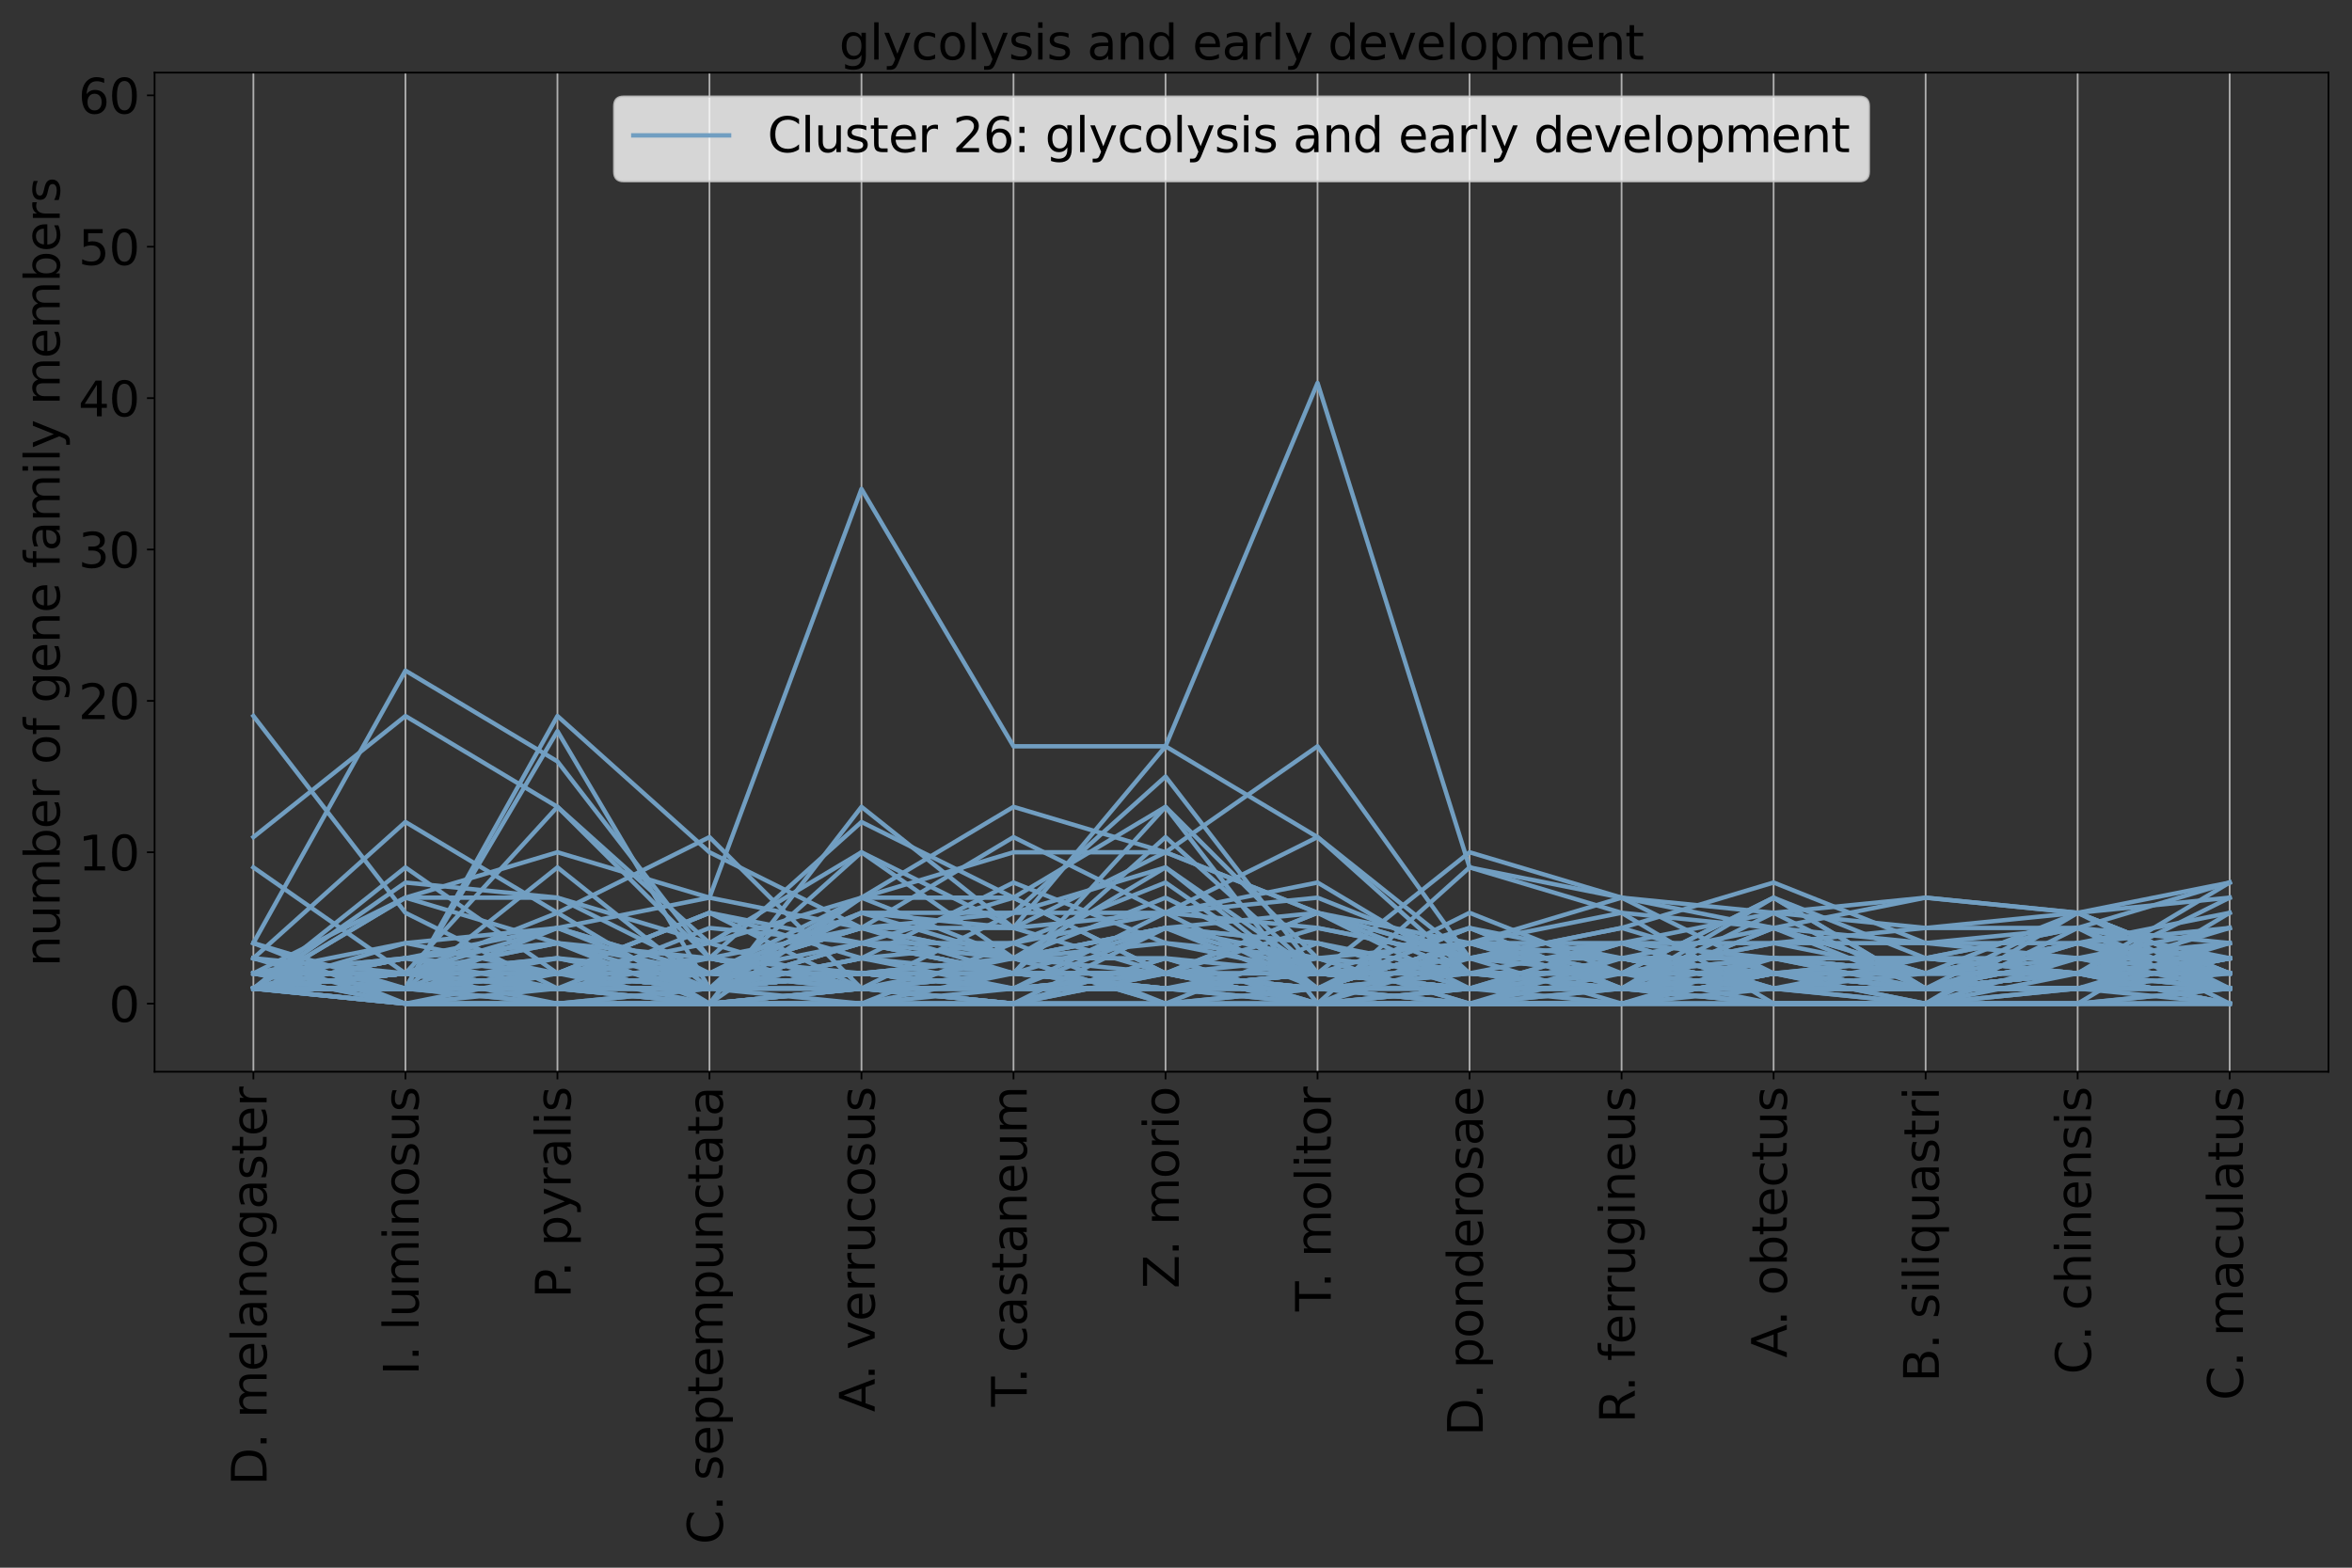 <?xml version="1.0" encoding="utf-8" standalone="no"?>
<!DOCTYPE svg PUBLIC "-//W3C//DTD SVG 1.1//EN"
  "http://www.w3.org/Graphics/SVG/1.1/DTD/svg11.dtd">
<svg xmlns:xlink="http://www.w3.org/1999/xlink" width="1080pt" height="720pt" viewBox="0 0 1080 720" xmlns="http://www.w3.org/2000/svg" version="1.1">
 <rect x="0" y="0" width="1080" height="720" fill="#333333" stroke="none"/>
 <defs>
  <style type="text/css">*{stroke-linejoin: round; stroke-linecap: butt}</style>
 </defs>
 <g id="figure_1">
  <g id="patch_1">
   <path d="M 0 720 
L 1080 720 
L 1080 0 
L 0 0 
L 0 720 
z
" style="fill: none"/>
  </g>
  <g id="axes_1">
   <g id="patch_2">
    <path d="M 70.985 492.23 
L 1069.2 492.23 
L 1069.2 33.36 
L 70.985 33.36 
L 70.985 492.23 
z
" style="fill: none"/>
   </g>
   <g id="matplotlib.axis_1">
    <g id="xtick_1">
     <g id="line2d_1">
      <path d="M 116.358 492.23 
L 116.358 33.36 
" clip-path="url(#pa6f1f8368d)" style="fill: none; stroke: #b0b0b0; stroke-width: 0.8; stroke-linecap: square"/>
     </g>
     <g id="line2d_2">
      <defs>
       <path id="m7732f4a17e" d="M 0 0 
L 0 3.5 
" style="stroke: #000000; stroke-width: 0.8"/>
      </defs>
      <g>
       <use xlink:href="#m7732f4a17e" x="116.358" y="492.23" style="stroke: #000000; stroke-width: 0.8"/>
      </g>
     </g>
     <g id="text_1">
      <!-- D. melanogaster -->
      <g transform="translate(122.429 682.232) rotate(-90) scale(0.22 -0.22)">
       <defs>
        <path id="DejaVuSans-44" d="M 1259 4147 
L 1259 519 
L 2022 519 
Q 2988 519 3436 956 
Q 3884 1394 3884 2338 
Q 3884 3275 3436 3711 
Q 2988 4147 2022 4147 
L 1259 4147 
z
M 628 4666 
L 1925 4666 
Q 3281 4666 3915 4102 
Q 4550 3538 4550 2338 
Q 4550 1131 3912 565 
Q 3275 0 1925 0 
L 628 0 
L 628 4666 
z
" transform="scale(0.016)"/>
        <path id="DejaVuSans-2e" d="M 684 794 
L 1344 794 
L 1344 0 
L 684 0 
L 684 794 
z
" transform="scale(0.016)"/>
        <path id="DejaVuSans-20" transform="scale(0.016)"/>
        <path id="DejaVuSans-6d" d="M 3328 2828 
Q 3544 3216 3844 3400 
Q 4144 3584 4550 3584 
Q 5097 3584 5394 3201 
Q 5691 2819 5691 2113 
L 5691 0 
L 5113 0 
L 5113 2094 
Q 5113 2597 4934 2840 
Q 4756 3084 4391 3084 
Q 3944 3084 3684 2787 
Q 3425 2491 3425 1978 
L 3425 0 
L 2847 0 
L 2847 2094 
Q 2847 2600 2669 2842 
Q 2491 3084 2119 3084 
Q 1678 3084 1418 2786 
Q 1159 2488 1159 1978 
L 1159 0 
L 581 0 
L 581 3500 
L 1159 3500 
L 1159 2956 
Q 1356 3278 1631 3431 
Q 1906 3584 2284 3584 
Q 2666 3584 2933 3390 
Q 3200 3197 3328 2828 
z
" transform="scale(0.016)"/>
        <path id="DejaVuSans-65" d="M 3597 1894 
L 3597 1613 
L 953 1613 
Q 991 1019 1311 708 
Q 1631 397 2203 397 
Q 2534 397 2845 478 
Q 3156 559 3463 722 
L 3463 178 
Q 3153 47 2828 -22 
Q 2503 -91 2169 -91 
Q 1331 -91 842 396 
Q 353 884 353 1716 
Q 353 2575 817 3079 
Q 1281 3584 2069 3584 
Q 2775 3584 3186 3129 
Q 3597 2675 3597 1894 
z
M 3022 2063 
Q 3016 2534 2758 2815 
Q 2500 3097 2075 3097 
Q 1594 3097 1305 2825 
Q 1016 2553 972 2059 
L 3022 2063 
z
" transform="scale(0.016)"/>
        <path id="DejaVuSans-6c" d="M 603 4863 
L 1178 4863 
L 1178 0 
L 603 0 
L 603 4863 
z
" transform="scale(0.016)"/>
        <path id="DejaVuSans-61" d="M 2194 1759 
Q 1497 1759 1228 1600 
Q 959 1441 959 1056 
Q 959 750 1161 570 
Q 1363 391 1709 391 
Q 2188 391 2477 730 
Q 2766 1069 2766 1631 
L 2766 1759 
L 2194 1759 
z
M 3341 1997 
L 3341 0 
L 2766 0 
L 2766 531 
Q 2569 213 2275 61 
Q 1981 -91 1556 -91 
Q 1019 -91 701 211 
Q 384 513 384 1019 
Q 384 1609 779 1909 
Q 1175 2209 1959 2209 
L 2766 2209 
L 2766 2266 
Q 2766 2663 2505 2880 
Q 2244 3097 1772 3097 
Q 1472 3097 1187 3025 
Q 903 2953 641 2809 
L 641 3341 
Q 956 3463 1253 3523 
Q 1550 3584 1831 3584 
Q 2591 3584 2966 3190 
Q 3341 2797 3341 1997 
z
" transform="scale(0.016)"/>
        <path id="DejaVuSans-6e" d="M 3513 2113 
L 3513 0 
L 2938 0 
L 2938 2094 
Q 2938 2591 2744 2837 
Q 2550 3084 2163 3084 
Q 1697 3084 1428 2787 
Q 1159 2491 1159 1978 
L 1159 0 
L 581 0 
L 581 3500 
L 1159 3500 
L 1159 2956 
Q 1366 3272 1645 3428 
Q 1925 3584 2291 3584 
Q 2894 3584 3203 3211 
Q 3513 2838 3513 2113 
z
" transform="scale(0.016)"/>
        <path id="DejaVuSans-6f" d="M 1959 3097 
Q 1497 3097 1228 2736 
Q 959 2375 959 1747 
Q 959 1119 1226 758 
Q 1494 397 1959 397 
Q 2419 397 2687 759 
Q 2956 1122 2956 1747 
Q 2956 2369 2687 2733 
Q 2419 3097 1959 3097 
z
M 1959 3584 
Q 2709 3584 3137 3096 
Q 3566 2609 3566 1747 
Q 3566 888 3137 398 
Q 2709 -91 1959 -91 
Q 1206 -91 779 398 
Q 353 888 353 1747 
Q 353 2609 779 3096 
Q 1206 3584 1959 3584 
z
" transform="scale(0.016)"/>
        <path id="DejaVuSans-67" d="M 2906 1791 
Q 2906 2416 2648 2759 
Q 2391 3103 1925 3103 
Q 1463 3103 1205 2759 
Q 947 2416 947 1791 
Q 947 1169 1205 825 
Q 1463 481 1925 481 
Q 2391 481 2648 825 
Q 2906 1169 2906 1791 
z
M 3481 434 
Q 3481 -459 3084 -895 
Q 2688 -1331 1869 -1331 
Q 1566 -1331 1297 -1286 
Q 1028 -1241 775 -1147 
L 775 -588 
Q 1028 -725 1275 -790 
Q 1522 -856 1778 -856 
Q 2344 -856 2625 -561 
Q 2906 -266 2906 331 
L 2906 616 
Q 2728 306 2450 153 
Q 2172 0 1784 0 
Q 1141 0 747 490 
Q 353 981 353 1791 
Q 353 2603 747 3093 
Q 1141 3584 1784 3584 
Q 2172 3584 2450 3431 
Q 2728 3278 2906 2969 
L 2906 3500 
L 3481 3500 
L 3481 434 
z
" transform="scale(0.016)"/>
        <path id="DejaVuSans-73" d="M 2834 3397 
L 2834 2853 
Q 2591 2978 2328 3040 
Q 2066 3103 1784 3103 
Q 1356 3103 1142 2972 
Q 928 2841 928 2578 
Q 928 2378 1081 2264 
Q 1234 2150 1697 2047 
L 1894 2003 
Q 2506 1872 2764 1633 
Q 3022 1394 3022 966 
Q 3022 478 2636 193 
Q 2250 -91 1575 -91 
Q 1294 -91 989 -36 
Q 684 19 347 128 
L 347 722 
Q 666 556 975 473 
Q 1284 391 1588 391 
Q 1994 391 2212 530 
Q 2431 669 2431 922 
Q 2431 1156 2273 1281 
Q 2116 1406 1581 1522 
L 1381 1569 
Q 847 1681 609 1914 
Q 372 2147 372 2553 
Q 372 3047 722 3315 
Q 1072 3584 1716 3584 
Q 2034 3584 2315 3537 
Q 2597 3491 2834 3397 
z
" transform="scale(0.016)"/>
        <path id="DejaVuSans-74" d="M 1172 4494 
L 1172 3500 
L 2356 3500 
L 2356 3053 
L 1172 3053 
L 1172 1153 
Q 1172 725 1289 603 
Q 1406 481 1766 481 
L 2356 481 
L 2356 0 
L 1766 0 
Q 1100 0 847 248 
Q 594 497 594 1153 
L 594 3053 
L 172 3053 
L 172 3500 
L 594 3500 
L 594 4494 
L 1172 4494 
z
" transform="scale(0.016)"/>
        <path id="DejaVuSans-72" d="M 2631 2963 
Q 2534 3019 2420 3045 
Q 2306 3072 2169 3072 
Q 1681 3072 1420 2755 
Q 1159 2438 1159 1844 
L 1159 0 
L 581 0 
L 581 3500 
L 1159 3500 
L 1159 2956 
Q 1341 3275 1631 3429 
Q 1922 3584 2338 3584 
Q 2397 3584 2469 3576 
Q 2541 3569 2628 3553 
L 2631 2963 
z
" transform="scale(0.016)"/>
       </defs>
       <use xlink:href="#DejaVuSans-44"/>
       <use xlink:href="#DejaVuSans-2e" x="77.002"/>
       <use xlink:href="#DejaVuSans-20" x="108.789"/>
       <use xlink:href="#DejaVuSans-6d" x="140.576"/>
       <use xlink:href="#DejaVuSans-65" x="237.988"/>
       <use xlink:href="#DejaVuSans-6c" x="299.512"/>
       <use xlink:href="#DejaVuSans-61" x="327.295"/>
       <use xlink:href="#DejaVuSans-6e" x="388.574"/>
       <use xlink:href="#DejaVuSans-6f" x="451.953"/>
       <use xlink:href="#DejaVuSans-67" x="513.135"/>
       <use xlink:href="#DejaVuSans-61" x="576.611"/>
       <use xlink:href="#DejaVuSans-73" x="637.891"/>
       <use xlink:href="#DejaVuSans-74" x="689.99"/>
       <use xlink:href="#DejaVuSans-65" x="729.199"/>
       <use xlink:href="#DejaVuSans-72" x="790.723"/>
      </g>
     </g>
    </g>
    <g id="xtick_2">
     <g id="line2d_3">
      <path d="M 186.164 492.23 
L 186.164 33.36 
" clip-path="url(#pa6f1f8368d)" style="fill: none; stroke: #b0b0b0; stroke-width: 0.8; stroke-linecap: square"/>
     </g>
     <g id="line2d_4">
      <g>
       <use xlink:href="#m7732f4a17e" x="186.164" y="492.23" style="stroke: #000000; stroke-width: 0.8"/>
      </g>
     </g>
     <g id="text_2">
      <!-- I. luminosus -->
      <g transform="translate(192.234 631.567) rotate(-90) scale(0.22 -0.22)">
       <defs>
        <path id="DejaVuSans-49" d="M 628 4666 
L 1259 4666 
L 1259 0 
L 628 0 
L 628 4666 
z
" transform="scale(0.016)"/>
        <path id="DejaVuSans-75" d="M 544 1381 
L 544 3500 
L 1119 3500 
L 1119 1403 
Q 1119 906 1312 657 
Q 1506 409 1894 409 
Q 2359 409 2629 706 
Q 2900 1003 2900 1516 
L 2900 3500 
L 3475 3500 
L 3475 0 
L 2900 0 
L 2900 538 
Q 2691 219 2414 64 
Q 2138 -91 1772 -91 
Q 1169 -91 856 284 
Q 544 659 544 1381 
z
M 1991 3584 
L 1991 3584 
z
" transform="scale(0.016)"/>
        <path id="DejaVuSans-69" d="M 603 3500 
L 1178 3500 
L 1178 0 
L 603 0 
L 603 3500 
z
M 603 4863 
L 1178 4863 
L 1178 4134 
L 603 4134 
L 603 4863 
z
" transform="scale(0.016)"/>
       </defs>
       <use xlink:href="#DejaVuSans-49"/>
       <use xlink:href="#DejaVuSans-2e" x="29.492"/>
       <use xlink:href="#DejaVuSans-20" x="61.279"/>
       <use xlink:href="#DejaVuSans-6c" x="93.066"/>
       <use xlink:href="#DejaVuSans-75" x="120.85"/>
       <use xlink:href="#DejaVuSans-6d" x="184.229"/>
       <use xlink:href="#DejaVuSans-69" x="281.641"/>
       <use xlink:href="#DejaVuSans-6e" x="309.424"/>
       <use xlink:href="#DejaVuSans-6f" x="372.803"/>
       <use xlink:href="#DejaVuSans-73" x="433.984"/>
       <use xlink:href="#DejaVuSans-75" x="486.084"/>
       <use xlink:href="#DejaVuSans-73" x="549.463"/>
      </g>
     </g>
    </g>
    <g id="xtick_3">
     <g id="line2d_5">
      <path d="M 255.969 492.23 
L 255.969 33.36 
" clip-path="url(#pa6f1f8368d)" style="fill: none; stroke: #b0b0b0; stroke-width: 0.8; stroke-linecap: square"/>
     </g>
     <g id="line2d_6">
      <g>
       <use xlink:href="#m7732f4a17e" x="255.969" y="492.23" style="stroke: #000000; stroke-width: 0.8"/>
      </g>
     </g>
     <g id="text_3">
      <!-- P. pyralis -->
      <g transform="translate(262.04 596.24) rotate(-90) scale(0.22 -0.22)">
       <defs>
        <path id="DejaVuSans-50" d="M 1259 4147 
L 1259 2394 
L 2053 2394 
Q 2494 2394 2734 2622 
Q 2975 2850 2975 3272 
Q 2975 3691 2734 3919 
Q 2494 4147 2053 4147 
L 1259 4147 
z
M 628 4666 
L 2053 4666 
Q 2838 4666 3239 4311 
Q 3641 3956 3641 3272 
Q 3641 2581 3239 2228 
Q 2838 1875 2053 1875 
L 1259 1875 
L 1259 0 
L 628 0 
L 628 4666 
z
" transform="scale(0.016)"/>
        <path id="DejaVuSans-70" d="M 1159 525 
L 1159 -1331 
L 581 -1331 
L 581 3500 
L 1159 3500 
L 1159 2969 
Q 1341 3281 1617 3432 
Q 1894 3584 2278 3584 
Q 2916 3584 3314 3078 
Q 3713 2572 3713 1747 
Q 3713 922 3314 415 
Q 2916 -91 2278 -91 
Q 1894 -91 1617 61 
Q 1341 213 1159 525 
z
M 3116 1747 
Q 3116 2381 2855 2742 
Q 2594 3103 2138 3103 
Q 1681 3103 1420 2742 
Q 1159 2381 1159 1747 
Q 1159 1113 1420 752 
Q 1681 391 2138 391 
Q 2594 391 2855 752 
Q 3116 1113 3116 1747 
z
" transform="scale(0.016)"/>
        <path id="DejaVuSans-79" d="M 2059 -325 
Q 1816 -950 1584 -1140 
Q 1353 -1331 966 -1331 
L 506 -1331 
L 506 -850 
L 844 -850 
Q 1081 -850 1212 -737 
Q 1344 -625 1503 -206 
L 1606 56 
L 191 3500 
L 800 3500 
L 1894 763 
L 2988 3500 
L 3597 3500 
L 2059 -325 
z
" transform="scale(0.016)"/>
       </defs>
       <use xlink:href="#DejaVuSans-50"/>
       <use xlink:href="#DejaVuSans-2e" x="44.678"/>
       <use xlink:href="#DejaVuSans-20" x="76.465"/>
       <use xlink:href="#DejaVuSans-70" x="108.252"/>
       <use xlink:href="#DejaVuSans-79" x="171.729"/>
       <use xlink:href="#DejaVuSans-72" x="230.908"/>
       <use xlink:href="#DejaVuSans-61" x="272.021"/>
       <use xlink:href="#DejaVuSans-6c" x="333.301"/>
       <use xlink:href="#DejaVuSans-69" x="361.084"/>
       <use xlink:href="#DejaVuSans-73" x="388.867"/>
      </g>
     </g>
    </g>
    <g id="xtick_4">
     <g id="line2d_7">
      <path d="M 325.774 492.23 
L 325.774 33.36 
" clip-path="url(#pa6f1f8368d)" style="fill: none; stroke: #b0b0b0; stroke-width: 0.8; stroke-linecap: square"/>
     </g>
     <g id="line2d_8">
      <g>
       <use xlink:href="#m7732f4a17e" x="325.774" y="492.23" style="stroke: #000000; stroke-width: 0.8"/>
      </g>
     </g>
     <g id="text_4">
      <!-- C. septempunctata -->
      <g transform="translate(331.845 709.292) rotate(-90) scale(0.22 -0.22)">
       <defs>
        <path id="DejaVuSans-43" d="M 4122 4306 
L 4122 3641 
Q 3803 3938 3442 4084 
Q 3081 4231 2675 4231 
Q 1875 4231 1450 3742 
Q 1025 3253 1025 2328 
Q 1025 1406 1450 917 
Q 1875 428 2675 428 
Q 3081 428 3442 575 
Q 3803 722 4122 1019 
L 4122 359 
Q 3791 134 3420 21 
Q 3050 -91 2638 -91 
Q 1578 -91 968 557 
Q 359 1206 359 2328 
Q 359 3453 968 4101 
Q 1578 4750 2638 4750 
Q 3056 4750 3426 4639 
Q 3797 4528 4122 4306 
z
" transform="scale(0.016)"/>
        <path id="DejaVuSans-63" d="M 3122 3366 
L 3122 2828 
Q 2878 2963 2633 3030 
Q 2388 3097 2138 3097 
Q 1578 3097 1268 2742 
Q 959 2388 959 1747 
Q 959 1106 1268 751 
Q 1578 397 2138 397 
Q 2388 397 2633 464 
Q 2878 531 3122 666 
L 3122 134 
Q 2881 22 2623 -34 
Q 2366 -91 2075 -91 
Q 1284 -91 818 406 
Q 353 903 353 1747 
Q 353 2603 823 3093 
Q 1294 3584 2113 3584 
Q 2378 3584 2631 3529 
Q 2884 3475 3122 3366 
z
" transform="scale(0.016)"/>
       </defs>
       <use xlink:href="#DejaVuSans-43"/>
       <use xlink:href="#DejaVuSans-2e" x="69.824"/>
       <use xlink:href="#DejaVuSans-20" x="101.611"/>
       <use xlink:href="#DejaVuSans-73" x="133.398"/>
       <use xlink:href="#DejaVuSans-65" x="185.498"/>
       <use xlink:href="#DejaVuSans-70" x="247.021"/>
       <use xlink:href="#DejaVuSans-74" x="310.498"/>
       <use xlink:href="#DejaVuSans-65" x="349.707"/>
       <use xlink:href="#DejaVuSans-6d" x="411.23"/>
       <use xlink:href="#DejaVuSans-70" x="508.643"/>
       <use xlink:href="#DejaVuSans-75" x="572.119"/>
       <use xlink:href="#DejaVuSans-6e" x="635.498"/>
       <use xlink:href="#DejaVuSans-63" x="698.877"/>
       <use xlink:href="#DejaVuSans-74" x="753.857"/>
       <use xlink:href="#DejaVuSans-61" x="793.066"/>
       <use xlink:href="#DejaVuSans-74" x="854.346"/>
       <use xlink:href="#DejaVuSans-61" x="893.555"/>
      </g>
     </g>
    </g>
    <g id="xtick_5">
     <g id="line2d_9">
      <path d="M 395.579 492.23 
L 395.579 33.36 
" clip-path="url(#pa6f1f8368d)" style="fill: none; stroke: #b0b0b0; stroke-width: 0.8; stroke-linecap: square"/>
     </g>
     <g id="line2d_10">
      <g>
       <use xlink:href="#m7732f4a17e" x="395.579" y="492.23" style="stroke: #000000; stroke-width: 0.8"/>
      </g>
     </g>
     <g id="text_5">
      <!-- A. verrucosus -->
      <g transform="translate(401.65 648.503) rotate(-90) scale(0.22 -0.22)">
       <defs>
        <path id="DejaVuSans-41" d="M 2188 4044 
L 1331 1722 
L 3047 1722 
L 2188 4044 
z
M 1831 4666 
L 2547 4666 
L 4325 0 
L 3669 0 
L 3244 1197 
L 1141 1197 
L 716 0 
L 50 0 
L 1831 4666 
z
" transform="scale(0.016)"/>
        <path id="DejaVuSans-76" d="M 191 3500 
L 800 3500 
L 1894 563 
L 2988 3500 
L 3597 3500 
L 2284 0 
L 1503 0 
L 191 3500 
z
" transform="scale(0.016)"/>
       </defs>
       <use xlink:href="#DejaVuSans-41"/>
       <use xlink:href="#DejaVuSans-2e" x="66.658"/>
       <use xlink:href="#DejaVuSans-20" x="98.445"/>
       <use xlink:href="#DejaVuSans-76" x="130.232"/>
       <use xlink:href="#DejaVuSans-65" x="189.412"/>
       <use xlink:href="#DejaVuSans-72" x="250.936"/>
       <use xlink:href="#DejaVuSans-72" x="290.299"/>
       <use xlink:href="#DejaVuSans-75" x="331.412"/>
       <use xlink:href="#DejaVuSans-63" x="394.791"/>
       <use xlink:href="#DejaVuSans-6f" x="449.771"/>
       <use xlink:href="#DejaVuSans-73" x="510.953"/>
       <use xlink:href="#DejaVuSans-75" x="563.053"/>
       <use xlink:href="#DejaVuSans-73" x="626.432"/>
      </g>
     </g>
    </g>
    <g id="xtick_6">
     <g id="line2d_11">
      <path d="M 465.385 492.23 
L 465.385 33.36 
" clip-path="url(#pa6f1f8368d)" style="fill: none; stroke: #b0b0b0; stroke-width: 0.8; stroke-linecap: square"/>
     </g>
     <g id="line2d_12">
      <g>
       <use xlink:href="#m7732f4a17e" x="465.385" y="492.23" style="stroke: #000000; stroke-width: 0.8"/>
      </g>
     </g>
     <g id="text_6">
      <!-- T. castaneum -->
      <g transform="translate(471.455 646.035) rotate(-90) scale(0.22 -0.22)">
       <defs>
        <path id="DejaVuSans-54" d="M -19 4666 
L 3928 4666 
L 3928 4134 
L 2272 4134 
L 2272 0 
L 1638 0 
L 1638 4134 
L -19 4134 
L -19 4666 
z
" transform="scale(0.016)"/>
       </defs>
       <use xlink:href="#DejaVuSans-54"/>
       <use xlink:href="#DejaVuSans-2e" x="49.209"/>
       <use xlink:href="#DejaVuSans-20" x="80.996"/>
       <use xlink:href="#DejaVuSans-63" x="112.783"/>
       <use xlink:href="#DejaVuSans-61" x="167.764"/>
       <use xlink:href="#DejaVuSans-73" x="229.043"/>
       <use xlink:href="#DejaVuSans-74" x="281.143"/>
       <use xlink:href="#DejaVuSans-61" x="320.352"/>
       <use xlink:href="#DejaVuSans-6e" x="381.631"/>
       <use xlink:href="#DejaVuSans-65" x="445.01"/>
       <use xlink:href="#DejaVuSans-75" x="506.533"/>
       <use xlink:href="#DejaVuSans-6d" x="569.912"/>
      </g>
     </g>
    </g>
    <g id="xtick_7">
     <g id="line2d_13">
      <path d="M 535.19 492.23 
L 535.19 33.36 
" clip-path="url(#pa6f1f8368d)" style="fill: none; stroke: #b0b0b0; stroke-width: 0.8; stroke-linecap: square"/>
     </g>
     <g id="line2d_14">
      <g>
       <use xlink:href="#m7732f4a17e" x="535.19" y="492.23" style="stroke: #000000; stroke-width: 0.8"/>
      </g>
     </g>
     <g id="text_7">
      <!-- Z. morio -->
      <g transform="translate(541.261 591.792) rotate(-90) scale(0.22 -0.22)">
       <defs>
        <path id="DejaVuSans-5a" d="M 359 4666 
L 4025 4666 
L 4025 4184 
L 1075 531 
L 4097 531 
L 4097 0 
L 288 0 
L 288 481 
L 3238 4134 
L 359 4134 
L 359 4666 
z
" transform="scale(0.016)"/>
       </defs>
       <use xlink:href="#DejaVuSans-5a"/>
       <use xlink:href="#DejaVuSans-2e" x="68.506"/>
       <use xlink:href="#DejaVuSans-20" x="100.293"/>
       <use xlink:href="#DejaVuSans-6d" x="132.08"/>
       <use xlink:href="#DejaVuSans-6f" x="229.492"/>
       <use xlink:href="#DejaVuSans-72" x="290.674"/>
       <use xlink:href="#DejaVuSans-69" x="331.787"/>
       <use xlink:href="#DejaVuSans-6f" x="359.57"/>
      </g>
     </g>
    </g>
    <g id="xtick_8">
     <g id="line2d_15">
      <path d="M 604.995 492.23 
L 604.995 33.36 
" clip-path="url(#pa6f1f8368d)" style="fill: none; stroke: #b0b0b0; stroke-width: 0.8; stroke-linecap: square"/>
     </g>
     <g id="line2d_16">
      <g>
       <use xlink:href="#m7732f4a17e" x="604.995" y="492.23" style="stroke: #000000; stroke-width: 0.8"/>
      </g>
     </g>
     <g id="text_8">
      <!-- T. molitor -->
      <g transform="translate(611.066 602.283) rotate(-90) scale(0.22 -0.22)">
       <use xlink:href="#DejaVuSans-54"/>
       <use xlink:href="#DejaVuSans-2e" x="49.209"/>
       <use xlink:href="#DejaVuSans-20" x="80.996"/>
       <use xlink:href="#DejaVuSans-6d" x="112.783"/>
       <use xlink:href="#DejaVuSans-6f" x="210.195"/>
       <use xlink:href="#DejaVuSans-6c" x="271.377"/>
       <use xlink:href="#DejaVuSans-69" x="299.16"/>
       <use xlink:href="#DejaVuSans-74" x="326.943"/>
       <use xlink:href="#DejaVuSans-6f" x="366.152"/>
       <use xlink:href="#DejaVuSans-72" x="427.334"/>
      </g>
     </g>
    </g>
    <g id="xtick_9">
     <g id="line2d_17">
      <path d="M 674.8 492.23 
L 674.8 33.36 
" clip-path="url(#pa6f1f8368d)" style="fill: none; stroke: #b0b0b0; stroke-width: 0.8; stroke-linecap: square"/>
     </g>
     <g id="line2d_18">
      <g>
       <use xlink:href="#m7732f4a17e" x="674.8" y="492.23" style="stroke: #000000; stroke-width: 0.8"/>
      </g>
     </g>
     <g id="text_9">
      <!-- D. ponderosae -->
      <g transform="translate(680.871 659.517) rotate(-90) scale(0.22 -0.22)">
       <defs>
        <path id="DejaVuSans-64" d="M 2906 2969 
L 2906 4863 
L 3481 4863 
L 3481 0 
L 2906 0 
L 2906 525 
Q 2725 213 2448 61 
Q 2172 -91 1784 -91 
Q 1150 -91 751 415 
Q 353 922 353 1747 
Q 353 2572 751 3078 
Q 1150 3584 1784 3584 
Q 2172 3584 2448 3432 
Q 2725 3281 2906 2969 
z
M 947 1747 
Q 947 1113 1208 752 
Q 1469 391 1925 391 
Q 2381 391 2643 752 
Q 2906 1113 2906 1747 
Q 2906 2381 2643 2742 
Q 2381 3103 1925 3103 
Q 1469 3103 1208 2742 
Q 947 2381 947 1747 
z
" transform="scale(0.016)"/>
       </defs>
       <use xlink:href="#DejaVuSans-44"/>
       <use xlink:href="#DejaVuSans-2e" x="77.002"/>
       <use xlink:href="#DejaVuSans-20" x="108.789"/>
       <use xlink:href="#DejaVuSans-70" x="140.576"/>
       <use xlink:href="#DejaVuSans-6f" x="204.053"/>
       <use xlink:href="#DejaVuSans-6e" x="265.234"/>
       <use xlink:href="#DejaVuSans-64" x="328.613"/>
       <use xlink:href="#DejaVuSans-65" x="392.09"/>
       <use xlink:href="#DejaVuSans-72" x="453.613"/>
       <use xlink:href="#DejaVuSans-6f" x="492.477"/>
       <use xlink:href="#DejaVuSans-73" x="553.658"/>
       <use xlink:href="#DejaVuSans-61" x="605.758"/>
       <use xlink:href="#DejaVuSans-65" x="667.037"/>
      </g>
     </g>
    </g>
    <g id="xtick_10">
     <g id="line2d_19">
      <path d="M 744.606 492.23 
L 744.606 33.36 
" clip-path="url(#pa6f1f8368d)" style="fill: none; stroke: #b0b0b0; stroke-width: 0.8; stroke-linecap: square"/>
     </g>
     <g id="line2d_20">
      <g>
       <use xlink:href="#m7732f4a17e" x="744.606" y="492.23" style="stroke: #000000; stroke-width: 0.8"/>
      </g>
     </g>
     <g id="text_10">
      <!-- R. ferrugineus -->
      <g transform="translate(750.676 653.591) rotate(-90) scale(0.22 -0.22)">
       <defs>
        <path id="DejaVuSans-52" d="M 2841 2188 
Q 3044 2119 3236 1894 
Q 3428 1669 3622 1275 
L 4263 0 
L 3584 0 
L 2988 1197 
Q 2756 1666 2539 1819 
Q 2322 1972 1947 1972 
L 1259 1972 
L 1259 0 
L 628 0 
L 628 4666 
L 2053 4666 
Q 2853 4666 3247 4331 
Q 3641 3997 3641 3322 
Q 3641 2881 3436 2590 
Q 3231 2300 2841 2188 
z
M 1259 4147 
L 1259 2491 
L 2053 2491 
Q 2509 2491 2742 2702 
Q 2975 2913 2975 3322 
Q 2975 3731 2742 3939 
Q 2509 4147 2053 4147 
L 1259 4147 
z
" transform="scale(0.016)"/>
        <path id="DejaVuSans-66" d="M 2375 4863 
L 2375 4384 
L 1825 4384 
Q 1516 4384 1395 4259 
Q 1275 4134 1275 3809 
L 1275 3500 
L 2222 3500 
L 2222 3053 
L 1275 3053 
L 1275 0 
L 697 0 
L 697 3053 
L 147 3053 
L 147 3500 
L 697 3500 
L 697 3744 
Q 697 4328 969 4595 
Q 1241 4863 1831 4863 
L 2375 4863 
z
" transform="scale(0.016)"/>
       </defs>
       <use xlink:href="#DejaVuSans-52"/>
       <use xlink:href="#DejaVuSans-2e" x="65.857"/>
       <use xlink:href="#DejaVuSans-20" x="97.645"/>
       <use xlink:href="#DejaVuSans-66" x="129.432"/>
       <use xlink:href="#DejaVuSans-65" x="164.637"/>
       <use xlink:href="#DejaVuSans-72" x="226.16"/>
       <use xlink:href="#DejaVuSans-72" x="265.523"/>
       <use xlink:href="#DejaVuSans-75" x="306.637"/>
       <use xlink:href="#DejaVuSans-67" x="370.016"/>
       <use xlink:href="#DejaVuSans-69" x="433.492"/>
       <use xlink:href="#DejaVuSans-6e" x="461.275"/>
       <use xlink:href="#DejaVuSans-65" x="524.654"/>
       <use xlink:href="#DejaVuSans-75" x="586.178"/>
       <use xlink:href="#DejaVuSans-73" x="649.557"/>
      </g>
     </g>
    </g>
    <g id="xtick_11">
     <g id="line2d_21">
      <path d="M 814.411 492.23 
L 814.411 33.36 
" clip-path="url(#pa6f1f8368d)" style="fill: none; stroke: #b0b0b0; stroke-width: 0.8; stroke-linecap: square"/>
     </g>
     <g id="line2d_22">
      <g>
       <use xlink:href="#m7732f4a17e" x="814.411" y="492.23" style="stroke: #000000; stroke-width: 0.8"/>
      </g>
     </g>
     <g id="text_11">
      <!-- A. obtectus -->
      <g transform="translate(820.481 623.592) rotate(-90) scale(0.22 -0.22)">
       <defs>
        <path id="DejaVuSans-62" d="M 3116 1747 
Q 3116 2381 2855 2742 
Q 2594 3103 2138 3103 
Q 1681 3103 1420 2742 
Q 1159 2381 1159 1747 
Q 1159 1113 1420 752 
Q 1681 391 2138 391 
Q 2594 391 2855 752 
Q 3116 1113 3116 1747 
z
M 1159 2969 
Q 1341 3281 1617 3432 
Q 1894 3584 2278 3584 
Q 2916 3584 3314 3078 
Q 3713 2572 3713 1747 
Q 3713 922 3314 415 
Q 2916 -91 2278 -91 
Q 1894 -91 1617 61 
Q 1341 213 1159 525 
L 1159 0 
L 581 0 
L 581 4863 
L 1159 4863 
L 1159 2969 
z
" transform="scale(0.016)"/>
       </defs>
       <use xlink:href="#DejaVuSans-41"/>
       <use xlink:href="#DejaVuSans-2e" x="66.658"/>
       <use xlink:href="#DejaVuSans-20" x="98.445"/>
       <use xlink:href="#DejaVuSans-6f" x="130.232"/>
       <use xlink:href="#DejaVuSans-62" x="191.414"/>
       <use xlink:href="#DejaVuSans-74" x="254.891"/>
       <use xlink:href="#DejaVuSans-65" x="294.1"/>
       <use xlink:href="#DejaVuSans-63" x="355.623"/>
       <use xlink:href="#DejaVuSans-74" x="410.604"/>
       <use xlink:href="#DejaVuSans-75" x="449.812"/>
       <use xlink:href="#DejaVuSans-73" x="513.191"/>
      </g>
     </g>
    </g>
    <g id="xtick_12">
     <g id="line2d_23">
      <path d="M 884.216 492.23 
L 884.216 33.36 
" clip-path="url(#pa6f1f8368d)" style="fill: none; stroke: #b0b0b0; stroke-width: 0.8; stroke-linecap: square"/>
     </g>
     <g id="line2d_24">
      <g>
       <use xlink:href="#m7732f4a17e" x="884.216" y="492.23" style="stroke: #000000; stroke-width: 0.8"/>
      </g>
     </g>
     <g id="text_12">
      <!-- B. siliquastri -->
      <g transform="translate(890.287 634.736) rotate(-90) scale(0.22 -0.22)">
       <defs>
        <path id="DejaVuSans-42" d="M 1259 2228 
L 1259 519 
L 2272 519 
Q 2781 519 3026 730 
Q 3272 941 3272 1375 
Q 3272 1813 3026 2020 
Q 2781 2228 2272 2228 
L 1259 2228 
z
M 1259 4147 
L 1259 2741 
L 2194 2741 
Q 2656 2741 2882 2914 
Q 3109 3088 3109 3444 
Q 3109 3797 2882 3972 
Q 2656 4147 2194 4147 
L 1259 4147 
z
M 628 4666 
L 2241 4666 
Q 2963 4666 3353 4366 
Q 3744 4066 3744 3513 
Q 3744 3084 3544 2831 
Q 3344 2578 2956 2516 
Q 3422 2416 3680 2098 
Q 3938 1781 3938 1306 
Q 3938 681 3513 340 
Q 3088 0 2303 0 
L 628 0 
L 628 4666 
z
" transform="scale(0.016)"/>
        <path id="DejaVuSans-71" d="M 947 1747 
Q 947 1113 1208 752 
Q 1469 391 1925 391 
Q 2381 391 2643 752 
Q 2906 1113 2906 1747 
Q 2906 2381 2643 2742 
Q 2381 3103 1925 3103 
Q 1469 3103 1208 2742 
Q 947 2381 947 1747 
z
M 2906 525 
Q 2725 213 2448 61 
Q 2172 -91 1784 -91 
Q 1150 -91 751 415 
Q 353 922 353 1747 
Q 353 2572 751 3078 
Q 1150 3584 1784 3584 
Q 2172 3584 2448 3432 
Q 2725 3281 2906 2969 
L 2906 3500 
L 3481 3500 
L 3481 -1331 
L 2906 -1331 
L 2906 525 
z
" transform="scale(0.016)"/>
       </defs>
       <use xlink:href="#DejaVuSans-42"/>
       <use xlink:href="#DejaVuSans-2e" x="68.604"/>
       <use xlink:href="#DejaVuSans-20" x="100.391"/>
       <use xlink:href="#DejaVuSans-73" x="132.178"/>
       <use xlink:href="#DejaVuSans-69" x="184.277"/>
       <use xlink:href="#DejaVuSans-6c" x="212.061"/>
       <use xlink:href="#DejaVuSans-69" x="239.844"/>
       <use xlink:href="#DejaVuSans-71" x="267.627"/>
       <use xlink:href="#DejaVuSans-75" x="331.104"/>
       <use xlink:href="#DejaVuSans-61" x="394.482"/>
       <use xlink:href="#DejaVuSans-73" x="455.762"/>
       <use xlink:href="#DejaVuSans-74" x="507.861"/>
       <use xlink:href="#DejaVuSans-72" x="547.07"/>
       <use xlink:href="#DejaVuSans-69" x="588.184"/>
      </g>
     </g>
    </g>
    <g id="xtick_13">
     <g id="line2d_25">
      <path d="M 954.021 492.23 
L 954.021 33.36 
" clip-path="url(#pa6f1f8368d)" style="fill: none; stroke: #b0b0b0; stroke-width: 0.8; stroke-linecap: square"/>
     </g>
     <g id="line2d_26">
      <g>
       <use xlink:href="#m7732f4a17e" x="954.021" y="492.23" style="stroke: #000000; stroke-width: 0.8"/>
      </g>
     </g>
     <g id="text_13">
      <!-- C. chinensis -->
      <g transform="translate(960.092 631.182) rotate(-90) scale(0.22 -0.22)">
       <defs>
        <path id="DejaVuSans-68" d="M 3513 2113 
L 3513 0 
L 2938 0 
L 2938 2094 
Q 2938 2591 2744 2837 
Q 2550 3084 2163 3084 
Q 1697 3084 1428 2787 
Q 1159 2491 1159 1978 
L 1159 0 
L 581 0 
L 581 4863 
L 1159 4863 
L 1159 2956 
Q 1366 3272 1645 3428 
Q 1925 3584 2291 3584 
Q 2894 3584 3203 3211 
Q 3513 2838 3513 2113 
z
" transform="scale(0.016)"/>
       </defs>
       <use xlink:href="#DejaVuSans-43"/>
       <use xlink:href="#DejaVuSans-2e" x="69.824"/>
       <use xlink:href="#DejaVuSans-20" x="101.611"/>
       <use xlink:href="#DejaVuSans-63" x="133.398"/>
       <use xlink:href="#DejaVuSans-68" x="188.379"/>
       <use xlink:href="#DejaVuSans-69" x="251.758"/>
       <use xlink:href="#DejaVuSans-6e" x="279.541"/>
       <use xlink:href="#DejaVuSans-65" x="342.92"/>
       <use xlink:href="#DejaVuSans-6e" x="404.443"/>
       <use xlink:href="#DejaVuSans-73" x="467.822"/>
       <use xlink:href="#DejaVuSans-69" x="519.922"/>
       <use xlink:href="#DejaVuSans-73" x="547.705"/>
      </g>
     </g>
    </g>
    <g id="xtick_14">
     <g id="line2d_27">
      <path d="M 1023.827 492.23 
L 1023.827 33.36 
" clip-path="url(#pa6f1f8368d)" style="fill: none; stroke: #b0b0b0; stroke-width: 0.8; stroke-linecap: square"/>
     </g>
     <g id="line2d_28">
      <g>
       <use xlink:href="#m7732f4a17e" x="1023.827" y="492.23" style="stroke: #000000; stroke-width: 0.8"/>
      </g>
     </g>
     <g id="text_14">
      <!-- C. maculatus -->
      <g transform="translate(1029.897 643.148) rotate(-90) scale(0.22 -0.22)">
       <use xlink:href="#DejaVuSans-43"/>
       <use xlink:href="#DejaVuSans-2e" x="69.824"/>
       <use xlink:href="#DejaVuSans-20" x="101.611"/>
       <use xlink:href="#DejaVuSans-6d" x="133.398"/>
       <use xlink:href="#DejaVuSans-61" x="230.811"/>
       <use xlink:href="#DejaVuSans-63" x="292.09"/>
       <use xlink:href="#DejaVuSans-75" x="347.07"/>
       <use xlink:href="#DejaVuSans-6c" x="410.449"/>
       <use xlink:href="#DejaVuSans-61" x="438.232"/>
       <use xlink:href="#DejaVuSans-74" x="499.512"/>
       <use xlink:href="#DejaVuSans-75" x="538.721"/>
       <use xlink:href="#DejaVuSans-73" x="602.1"/>
      </g>
     </g>
    </g>
   </g>
   <g id="matplotlib.axis_2">
    <g id="ytick_1">
     <g id="line2d_29">
      <defs>
       <path id="m723846bcbf" d="M 0 0 
L -3.5 0 
" style="stroke: #000000; stroke-width: 0.8"/>
      </defs>
      <g>
       <use xlink:href="#m723846bcbf" x="70.985" y="460.943" style="stroke: #000000; stroke-width: 0.8"/>
      </g>
     </g>
     <g id="text_15">
      <!-- 0 -->
      <g transform="translate(49.987 469.302) scale(0.22 -0.22)">
       <defs>
        <path id="DejaVuSans-30" d="M 2034 4250 
Q 1547 4250 1301 3770 
Q 1056 3291 1056 2328 
Q 1056 1369 1301 889 
Q 1547 409 2034 409 
Q 2525 409 2770 889 
Q 3016 1369 3016 2328 
Q 3016 3291 2770 3770 
Q 2525 4250 2034 4250 
z
M 2034 4750 
Q 2819 4750 3233 4129 
Q 3647 3509 3647 2328 
Q 3647 1150 3233 529 
Q 2819 -91 2034 -91 
Q 1250 -91 836 529 
Q 422 1150 422 2328 
Q 422 3509 836 4129 
Q 1250 4750 2034 4750 
z
" transform="scale(0.016)"/>
       </defs>
       <use xlink:href="#DejaVuSans-30"/>
      </g>
     </g>
    </g>
    <g id="ytick_2">
     <g id="line2d_30">
      <g>
       <use xlink:href="#m723846bcbf" x="70.985" y="391.418" style="stroke: #000000; stroke-width: 0.8"/>
      </g>
     </g>
     <g id="text_16">
      <!-- 10 -->
      <g transform="translate(35.99 399.776) scale(0.22 -0.22)">
       <defs>
        <path id="DejaVuSans-31" d="M 794 531 
L 1825 531 
L 1825 4091 
L 703 3866 
L 703 4441 
L 1819 4666 
L 2450 4666 
L 2450 531 
L 3481 531 
L 3481 0 
L 794 0 
L 794 531 
z
" transform="scale(0.016)"/>
       </defs>
       <use xlink:href="#DejaVuSans-31"/>
       <use xlink:href="#DejaVuSans-30" x="63.623"/>
      </g>
     </g>
    </g>
    <g id="ytick_3">
     <g id="line2d_31">
      <g>
       <use xlink:href="#m723846bcbf" x="70.985" y="321.892" style="stroke: #000000; stroke-width: 0.8"/>
      </g>
     </g>
     <g id="text_17">
      <!-- 20 -->
      <g transform="translate(35.99 330.25) scale(0.22 -0.22)">
       <defs>
        <path id="DejaVuSans-32" d="M 1228 531 
L 3431 531 
L 3431 0 
L 469 0 
L 469 531 
Q 828 903 1448 1529 
Q 2069 2156 2228 2338 
Q 2531 2678 2651 2914 
Q 2772 3150 2772 3378 
Q 2772 3750 2511 3984 
Q 2250 4219 1831 4219 
Q 1534 4219 1204 4116 
Q 875 4013 500 3803 
L 500 4441 
Q 881 4594 1212 4672 
Q 1544 4750 1819 4750 
Q 2544 4750 2975 4387 
Q 3406 4025 3406 3419 
Q 3406 3131 3298 2873 
Q 3191 2616 2906 2266 
Q 2828 2175 2409 1742 
Q 1991 1309 1228 531 
z
" transform="scale(0.016)"/>
       </defs>
       <use xlink:href="#DejaVuSans-32"/>
       <use xlink:href="#DejaVuSans-30" x="63.623"/>
      </g>
     </g>
    </g>
    <g id="ytick_4">
     <g id="line2d_32">
      <g>
       <use xlink:href="#m723846bcbf" x="70.985" y="252.366" style="stroke: #000000; stroke-width: 0.8"/>
      </g>
     </g>
     <g id="text_18">
      <!-- 30 -->
      <g transform="translate(35.99 260.724) scale(0.22 -0.22)">
       <defs>
        <path id="DejaVuSans-33" d="M 2597 2516 
Q 3050 2419 3304 2112 
Q 3559 1806 3559 1356 
Q 3559 666 3084 287 
Q 2609 -91 1734 -91 
Q 1441 -91 1130 -33 
Q 819 25 488 141 
L 488 750 
Q 750 597 1062 519 
Q 1375 441 1716 441 
Q 2309 441 2620 675 
Q 2931 909 2931 1356 
Q 2931 1769 2642 2001 
Q 2353 2234 1838 2234 
L 1294 2234 
L 1294 2753 
L 1863 2753 
Q 2328 2753 2575 2939 
Q 2822 3125 2822 3475 
Q 2822 3834 2567 4026 
Q 2313 4219 1838 4219 
Q 1578 4219 1281 4162 
Q 984 4106 628 3988 
L 628 4550 
Q 988 4650 1302 4700 
Q 1616 4750 1894 4750 
Q 2613 4750 3031 4423 
Q 3450 4097 3450 3541 
Q 3450 3153 3228 2886 
Q 3006 2619 2597 2516 
z
" transform="scale(0.016)"/>
       </defs>
       <use xlink:href="#DejaVuSans-33"/>
       <use xlink:href="#DejaVuSans-30" x="63.623"/>
      </g>
     </g>
    </g>
    <g id="ytick_5">
     <g id="line2d_33">
      <g>
       <use xlink:href="#m723846bcbf" x="70.985" y="182.84" style="stroke: #000000; stroke-width: 0.8"/>
      </g>
     </g>
     <g id="text_19">
      <!-- 40 -->
      <g transform="translate(35.99 191.199) scale(0.22 -0.22)">
       <defs>
        <path id="DejaVuSans-34" d="M 2419 4116 
L 825 1625 
L 2419 1625 
L 2419 4116 
z
M 2253 4666 
L 3047 4666 
L 3047 1625 
L 3713 1625 
L 3713 1100 
L 3047 1100 
L 3047 0 
L 2419 0 
L 2419 1100 
L 313 1100 
L 313 1709 
L 2253 4666 
z
" transform="scale(0.016)"/>
       </defs>
       <use xlink:href="#DejaVuSans-34"/>
       <use xlink:href="#DejaVuSans-30" x="63.623"/>
      </g>
     </g>
    </g>
    <g id="ytick_6">
     <g id="line2d_34">
      <g>
       <use xlink:href="#m723846bcbf" x="70.985" y="113.315" style="stroke: #000000; stroke-width: 0.8"/>
      </g>
     </g>
     <g id="text_20">
      <!-- 50 -->
      <g transform="translate(35.99 121.673) scale(0.22 -0.22)">
       <defs>
        <path id="DejaVuSans-35" d="M 691 4666 
L 3169 4666 
L 3169 4134 
L 1269 4134 
L 1269 2991 
Q 1406 3038 1543 3061 
Q 1681 3084 1819 3084 
Q 2600 3084 3056 2656 
Q 3513 2228 3513 1497 
Q 3513 744 3044 326 
Q 2575 -91 1722 -91 
Q 1428 -91 1123 -41 
Q 819 9 494 109 
L 494 744 
Q 775 591 1075 516 
Q 1375 441 1709 441 
Q 2250 441 2565 725 
Q 2881 1009 2881 1497 
Q 2881 1984 2565 2268 
Q 2250 2553 1709 2553 
Q 1456 2553 1204 2497 
Q 953 2441 691 2322 
L 691 4666 
z
" transform="scale(0.016)"/>
       </defs>
       <use xlink:href="#DejaVuSans-35"/>
       <use xlink:href="#DejaVuSans-30" x="63.623"/>
      </g>
     </g>
    </g>
    <g id="ytick_7">
     <g id="line2d_35">
      <g>
       <use xlink:href="#m723846bcbf" x="70.985" y="43.789" style="stroke: #000000; stroke-width: 0.8"/>
      </g>
     </g>
     <g id="text_21">
      <!-- 60 -->
      <g transform="translate(35.99 52.147) scale(0.22 -0.22)">
       <defs>
        <path id="DejaVuSans-36" d="M 2113 2584 
Q 1688 2584 1439 2293 
Q 1191 2003 1191 1497 
Q 1191 994 1439 701 
Q 1688 409 2113 409 
Q 2538 409 2786 701 
Q 3034 994 3034 1497 
Q 3034 2003 2786 2293 
Q 2538 2584 2113 2584 
z
M 3366 4563 
L 3366 3988 
Q 3128 4100 2886 4159 
Q 2644 4219 2406 4219 
Q 1781 4219 1451 3797 
Q 1122 3375 1075 2522 
Q 1259 2794 1537 2939 
Q 1816 3084 2150 3084 
Q 2853 3084 3261 2657 
Q 3669 2231 3669 1497 
Q 3669 778 3244 343 
Q 2819 -91 2113 -91 
Q 1303 -91 875 529 
Q 447 1150 447 2328 
Q 447 3434 972 4092 
Q 1497 4750 2381 4750 
Q 2619 4750 2861 4703 
Q 3103 4656 3366 4563 
z
" transform="scale(0.016)"/>
       </defs>
       <use xlink:href="#DejaVuSans-36"/>
       <use xlink:href="#DejaVuSans-30" x="63.623"/>
      </g>
     </g>
    </g>
    <g id="text_22">
     <!-- number of gene family members -->
     <g transform="translate(27.415 443.956) rotate(-90) scale(0.22 -0.22)">
      <use xlink:href="#DejaVuSans-6e"/>
      <use xlink:href="#DejaVuSans-75" x="63.379"/>
      <use xlink:href="#DejaVuSans-6d" x="126.758"/>
      <use xlink:href="#DejaVuSans-62" x="224.17"/>
      <use xlink:href="#DejaVuSans-65" x="287.646"/>
      <use xlink:href="#DejaVuSans-72" x="349.17"/>
      <use xlink:href="#DejaVuSans-20" x="390.283"/>
      <use xlink:href="#DejaVuSans-6f" x="422.07"/>
      <use xlink:href="#DejaVuSans-66" x="483.252"/>
      <use xlink:href="#DejaVuSans-20" x="518.457"/>
      <use xlink:href="#DejaVuSans-67" x="550.244"/>
      <use xlink:href="#DejaVuSans-65" x="613.721"/>
      <use xlink:href="#DejaVuSans-6e" x="675.244"/>
      <use xlink:href="#DejaVuSans-65" x="738.623"/>
      <use xlink:href="#DejaVuSans-20" x="800.146"/>
      <use xlink:href="#DejaVuSans-66" x="831.934"/>
      <use xlink:href="#DejaVuSans-61" x="867.139"/>
      <use xlink:href="#DejaVuSans-6d" x="928.418"/>
      <use xlink:href="#DejaVuSans-69" x="1025.83"/>
      <use xlink:href="#DejaVuSans-6c" x="1053.613"/>
      <use xlink:href="#DejaVuSans-79" x="1081.396"/>
      <use xlink:href="#DejaVuSans-20" x="1140.576"/>
      <use xlink:href="#DejaVuSans-6d" x="1172.363"/>
      <use xlink:href="#DejaVuSans-65" x="1269.775"/>
      <use xlink:href="#DejaVuSans-6d" x="1331.299"/>
      <use xlink:href="#DejaVuSans-62" x="1428.711"/>
      <use xlink:href="#DejaVuSans-65" x="1492.188"/>
      <use xlink:href="#DejaVuSans-72" x="1553.711"/>
      <use xlink:href="#DejaVuSans-73" x="1594.824"/>
     </g>
    </g>
   </g>
   <g id="line2d_36">
    <path d="M 116.358 460.943 
" clip-path="url(#pa6f1f8368d)" style="fill: none; stroke: #719ec1; stroke-width: 2; stroke-linecap: square"/>
   </g>
   <g id="line2d_37">
    <path d="M 116.358 398.37 
L 186.164 447.038 
L 255.969 426.181 
L 325.774 412.275 
L 395.579 224.556 
L 465.385 342.75 
L 535.19 342.75 
L 604.995 175.888 
L 674.8 398.37 
L 744.606 412.275 
L 814.411 426.181 
L 884.216 412.275 
L 954.021 419.228 
L 1023.827 412.275 
" clip-path="url(#pa6f1f8368d)" style="fill: none; stroke: #719ec1; stroke-width: 2; stroke-linecap: square"/>
   </g>
   <g id="line2d_38">
    <path d="M 116.358 328.844 
L 186.164 419.228 
L 255.969 453.991 
L 325.774 426.181 
L 395.579 433.133 
L 465.385 412.275 
L 535.19 370.56 
L 604.995 440.086 
L 674.8 460.943 
L 744.606 447.038 
L 814.411 440.086 
L 884.216 447.038 
L 954.021 440.086 
L 1023.827 440.086 
" clip-path="url(#pa6f1f8368d)" style="fill: none; stroke: #719ec1; stroke-width: 2; stroke-linecap: square"/>
   </g>
   <g id="line2d_39">
    <path d="M 116.358 453.991 
L 186.164 453.991 
L 255.969 328.844 
L 325.774 391.418 
L 395.579 426.181 
L 465.385 426.181 
L 535.19 447.038 
L 604.995 460.943 
L 674.8 398.37 
L 744.606 419.228 
L 814.411 426.181 
L 884.216 447.038 
L 954.021 433.133 
L 1023.827 419.228 
" clip-path="url(#pa6f1f8368d)" style="fill: none; stroke: #719ec1; stroke-width: 2; stroke-linecap: square"/>
   </g>
   <g id="line2d_40">
    <path d="M 116.358 433.133 
L 186.164 307.987 
L 255.969 349.702 
L 325.774 440.086 
L 395.579 377.512 
L 465.385 412.275 
L 535.19 447.038 
L 604.995 419.228 
L 674.8 447.038 
L 744.606 453.991 
L 814.411 453.991 
L 884.216 453.991 
L 954.021 453.991 
L 1023.827 453.991 
" clip-path="url(#pa6f1f8368d)" style="fill: none; stroke: #719ec1; stroke-width: 2; stroke-linecap: square"/>
   </g>
   <g id="line2d_41">
    <path d="M 116.358 384.465 
L 186.164 328.844 
L 255.969 370.56 
L 325.774 433.133 
L 395.579 412.275 
L 465.385 370.56 
L 535.19 391.418 
L 604.995 342.75 
L 674.8 440.086 
L 744.606 460.943 
L 814.411 447.038 
L 884.216 440.086 
L 954.021 426.181 
L 1023.827 453.991 
" clip-path="url(#pa6f1f8368d)" style="fill: none; stroke: #719ec1; stroke-width: 2; stroke-linecap: square"/>
   </g>
   <g id="line2d_42">
    <path d="M 116.358 453.991 
L 186.164 453.991 
L 255.969 453.991 
L 325.774 447.038 
L 395.579 453.991 
L 465.385 453.991 
L 535.19 453.991 
L 604.995 440.086 
L 674.8 447.038 
L 744.606 433.133 
L 814.411 419.228 
L 884.216 412.275 
L 954.021 419.228 
L 1023.827 453.991 
" clip-path="url(#pa6f1f8368d)" style="fill: none; stroke: #719ec1; stroke-width: 2; stroke-linecap: square"/>
   </g>
   <g id="line2d_43">
    <path d="M 116.358 453.991 
L 186.164 412.275 
L 255.969 391.418 
L 325.774 412.275 
L 395.579 426.181 
L 465.385 419.228 
L 535.19 419.228 
L 604.995 426.181 
L 674.8 440.086 
L 744.606 426.181 
L 814.411 405.323 
L 884.216 433.133 
L 954.021 426.181 
L 1023.827 405.323 
" clip-path="url(#pa6f1f8368d)" style="fill: none; stroke: #719ec1; stroke-width: 2; stroke-linecap: square"/>
   </g>
   <g id="line2d_44">
    <path d="M 116.358 447.038 
L 186.164 447.038 
L 255.969 370.56 
L 325.774 440.086 
L 395.579 426.181 
L 465.385 440.086 
L 535.19 433.133 
L 604.995 447.038 
L 674.8 391.418 
L 744.606 412.275 
L 814.411 419.228 
L 884.216 426.181 
L 954.021 419.228 
L 1023.827 405.323 
" clip-path="url(#pa6f1f8368d)" style="fill: none; stroke: #719ec1; stroke-width: 2; stroke-linecap: square"/>
   </g>
   <g id="line2d_45">
    <path d="M 116.358 453.991 
L 186.164 447.038 
L 255.969 460.943 
L 325.774 460.943 
L 395.579 460.943 
L 465.385 460.943 
L 535.19 440.086 
L 604.995 460.943 
L 674.8 460.943 
L 744.606 460.943 
L 814.411 460.943 
L 884.216 460.943 
L 954.021 460.943 
L 1023.827 460.943 
" clip-path="url(#pa6f1f8368d)" style="fill: none; stroke: #719ec1; stroke-width: 2; stroke-linecap: square"/>
   </g>
   <g id="line2d_46">
    <path d="M 116.358 440.086 
L 186.164 377.512 
L 255.969 419.228 
L 325.774 384.465 
L 395.579 453.991 
L 465.385 419.228 
L 535.19 356.655 
L 604.995 447.038 
L 674.8 453.991 
L 744.606 453.991 
L 814.411 453.991 
L 884.216 453.991 
L 954.021 453.991 
L 1023.827 453.991 
" clip-path="url(#pa6f1f8368d)" style="fill: none; stroke: #719ec1; stroke-width: 2; stroke-linecap: square"/>
   </g>
   <g id="line2d_47">
    <path d="M 116.358 447.038 
L 186.164 412.275 
L 255.969 412.275 
L 325.774 433.133 
L 395.579 453.991 
L 465.385 447.038 
L 535.19 370.56 
L 604.995 460.943 
L 674.8 440.086 
L 744.606 433.133 
L 814.411 433.133 
L 884.216 426.181 
L 954.021 426.181 
L 1023.827 440.086 
" clip-path="url(#pa6f1f8368d)" style="fill: none; stroke: #719ec1; stroke-width: 2; stroke-linecap: square"/>
   </g>
   <g id="line2d_48">
    <path d="M 116.358 453.991 
L 186.164 447.038 
L 255.969 433.133 
L 325.774 460.943 
L 395.579 370.56 
L 465.385 426.181 
L 535.19 342.75 
L 604.995 384.465 
L 674.8 447.038 
L 744.606 447.038 
L 814.411 460.943 
L 884.216 460.943 
L 954.021 460.943 
L 1023.827 453.991 
" clip-path="url(#pa6f1f8368d)" style="fill: none; stroke: #719ec1; stroke-width: 2; stroke-linecap: square"/>
   </g>
   <g id="line2d_49">
    <path d="M 116.358 453.991 
L 186.164 447.038 
L 255.969 447.038 
L 325.774 447.038 
L 395.579 419.228 
L 465.385 426.181 
L 535.19 391.418 
L 604.995 419.228 
L 674.8 440.086 
L 744.606 447.038 
L 814.411 433.133 
L 884.216 433.133 
L 954.021 433.133 
L 1023.827 440.086 
" clip-path="url(#pa6f1f8368d)" style="fill: none; stroke: #719ec1; stroke-width: 2; stroke-linecap: square"/>
   </g>
   <g id="line2d_50">
    <path d="M 116.358 453.991 
L 186.164 440.086 
L 255.969 433.133 
L 325.774 453.991 
L 395.579 412.275 
L 465.385 412.275 
L 535.19 447.038 
L 604.995 426.181 
L 674.8 440.086 
L 744.606 440.086 
L 814.411 447.038 
L 884.216 440.086 
L 954.021 426.181 
L 1023.827 433.133 
" clip-path="url(#pa6f1f8368d)" style="fill: none; stroke: #719ec1; stroke-width: 2; stroke-linecap: square"/>
   </g>
   <g id="line2d_51">
    <path d="M 116.358 453.991 
L 186.164 447.038 
L 255.969 447.038 
L 325.774 433.133 
L 395.579 391.418 
L 465.385 426.181 
L 535.19 419.228 
L 604.995 405.323 
L 674.8 447.038 
L 744.606 447.038 
L 814.411 447.038 
L 884.216 447.038 
L 954.021 447.038 
L 1023.827 447.038 
" clip-path="url(#pa6f1f8368d)" style="fill: none; stroke: #719ec1; stroke-width: 2; stroke-linecap: square"/>
   </g>
   <g id="line2d_52">
    <path d="M 116.358 440.086 
L 186.164 447.038 
L 255.969 440.086 
L 325.774 447.038 
L 395.579 426.181 
L 465.385 384.465 
L 535.19 419.228 
L 604.995 412.275 
L 674.8 440.086 
L 744.606 440.086 
L 814.411 453.991 
L 884.216 453.991 
L 954.021 453.991 
L 1023.827 453.991 
" clip-path="url(#pa6f1f8368d)" style="fill: none; stroke: #719ec1; stroke-width: 2; stroke-linecap: square"/>
   </g>
   <g id="line2d_53">
    <path d="M 116.358 453.991 
L 186.164 447.038 
L 255.969 419.228 
L 325.774 460.943 
L 395.579 453.991 
L 465.385 453.991 
L 535.19 453.991 
L 604.995 460.943 
L 674.8 433.133 
L 744.606 453.991 
L 814.411 447.038 
L 884.216 453.991 
L 954.021 440.086 
L 1023.827 453.991 
" clip-path="url(#pa6f1f8368d)" style="fill: none; stroke: #719ec1; stroke-width: 2; stroke-linecap: square"/>
   </g>
   <g id="line2d_54">
    <path d="M 116.358 453.991 
L 186.164 440.086 
L 255.969 447.038 
L 325.774 419.228 
L 395.579 433.133 
L 465.385 433.133 
L 535.19 405.323 
L 604.995 453.991 
L 674.8 433.133 
L 744.606 440.086 
L 814.411 440.086 
L 884.216 440.086 
L 954.021 447.038 
L 1023.827 440.086 
" clip-path="url(#pa6f1f8368d)" style="fill: none; stroke: #719ec1; stroke-width: 2; stroke-linecap: square"/>
   </g>
   <g id="line2d_55">
    <path d="M 116.358 440.086 
L 186.164 453.991 
L 255.969 447.038 
L 325.774 419.228 
L 395.579 440.086 
L 465.385 405.323 
L 535.19 433.133 
L 604.995 440.086 
L 674.8 433.133 
L 744.606 433.133 
L 814.411 453.991 
L 884.216 447.038 
L 954.021 447.038 
L 1023.827 447.038 
" clip-path="url(#pa6f1f8368d)" style="fill: none; stroke: #719ec1; stroke-width: 2; stroke-linecap: square"/>
   </g>
   <g id="line2d_56">
    <path d="M 116.358 447.038 
L 186.164 440.086 
L 255.969 447.038 
L 325.774 453.991 
L 395.579 419.228 
L 465.385 440.086 
L 535.19 398.37 
L 604.995 447.038 
L 674.8 440.086 
L 744.606 447.038 
L 814.411 440.086 
L 884.216 440.086 
L 954.021 447.038 
L 1023.827 440.086 
" clip-path="url(#pa6f1f8368d)" style="fill: none; stroke: #719ec1; stroke-width: 2; stroke-linecap: square"/>
   </g>
   <g id="line2d_57">
    <path d="M 116.358 453.991 
L 186.164 440.086 
L 255.969 433.133 
L 325.774 447.038 
L 395.579 419.228 
L 465.385 419.228 
L 535.19 398.37 
L 604.995 453.991 
L 674.8 447.038 
L 744.606 447.038 
L 814.411 447.038 
L 884.216 447.038 
L 954.021 447.038 
L 1023.827 453.991 
" clip-path="url(#pa6f1f8368d)" style="fill: none; stroke: #719ec1; stroke-width: 2; stroke-linecap: square"/>
   </g>
   <g id="line2d_58">
    <path d="M 116.358 453.991 
L 186.164 447.038 
L 255.969 453.991 
L 325.774 447.038 
L 395.579 447.038 
L 465.385 440.086 
L 535.19 426.181 
L 604.995 433.133 
L 674.8 453.991 
L 744.606 440.086 
L 814.411 447.038 
L 884.216 453.991 
L 954.021 440.086 
L 1023.827 453.991 
" clip-path="url(#pa6f1f8368d)" style="fill: none; stroke: #719ec1; stroke-width: 2; stroke-linecap: square"/>
   </g>
   <g id="line2d_59">
    <path d="M 116.358 453.991 
L 186.164 453.991 
L 255.969 447.038 
L 325.774 419.228 
L 395.579 453.991 
L 465.385 460.943 
L 535.19 447.038 
L 604.995 453.991 
L 674.8 460.943 
L 744.606 440.086 
L 814.411 453.991 
L 884.216 440.086 
L 954.021 447.038 
L 1023.827 453.991 
" clip-path="url(#pa6f1f8368d)" style="fill: none; stroke: #719ec1; stroke-width: 2; stroke-linecap: square"/>
   </g>
   <g id="line2d_60">
    <path d="M 116.358 447.038 
L 186.164 440.086 
L 255.969 453.991 
L 325.774 453.991 
L 395.579 440.086 
L 465.385 433.133 
L 535.19 419.228 
L 604.995 384.465 
L 674.8 440.086 
L 744.606 440.086 
L 814.411 453.991 
L 884.216 453.991 
L 954.021 453.991 
L 1023.827 453.991 
" clip-path="url(#pa6f1f8368d)" style="fill: none; stroke: #719ec1; stroke-width: 2; stroke-linecap: square"/>
   </g>
   <g id="line2d_61">
    <path d="M 116.358 453.991 
L 186.164 453.991 
L 255.969 398.37 
L 325.774 453.991 
L 395.579 440.086 
L 465.385 447.038 
L 535.19 426.181 
L 604.995 419.228 
L 674.8 440.086 
L 744.606 440.086 
L 814.411 453.991 
L 884.216 453.991 
L 954.021 447.038 
L 1023.827 447.038 
" clip-path="url(#pa6f1f8368d)" style="fill: none; stroke: #719ec1; stroke-width: 2; stroke-linecap: square"/>
   </g>
   <g id="line2d_62">
    <path d="M 116.358 453.991 
L 186.164 453.991 
L 255.969 335.797 
L 325.774 453.991 
L 395.579 447.038 
L 465.385 447.038 
L 535.19 447.038 
L 604.995 453.991 
L 674.8 433.133 
L 744.606 447.038 
L 814.411 453.991 
L 884.216 453.991 
L 954.021 453.991 
L 1023.827 453.991 
" clip-path="url(#pa6f1f8368d)" style="fill: none; stroke: #719ec1; stroke-width: 2; stroke-linecap: square"/>
   </g>
   <g id="line2d_63">
    <path d="M 116.358 453.991 
L 186.164 412.275 
L 255.969 433.133 
L 325.774 440.086 
L 395.579 453.991 
L 465.385 453.991 
L 535.19 453.991 
L 604.995 453.991 
L 674.8 433.133 
L 744.606 447.038 
L 814.411 453.991 
L 884.216 453.991 
L 954.021 447.038 
L 1023.827 405.323 
" clip-path="url(#pa6f1f8368d)" style="fill: none; stroke: #719ec1; stroke-width: 2; stroke-linecap: square"/>
   </g>
   <g id="line2d_64">
    <path d="M 116.358 433.133 
L 186.164 453.991 
L 255.969 440.086 
L 325.774 453.991 
L 395.579 391.418 
L 465.385 440.086 
L 535.19 440.086 
L 604.995 447.038 
L 674.8 453.991 
L 744.606 453.991 
L 814.411 447.038 
L 884.216 453.991 
L 954.021 447.038 
L 1023.827 447.038 
" clip-path="url(#pa6f1f8368d)" style="fill: none; stroke: #719ec1; stroke-width: 2; stroke-linecap: square"/>
   </g>
   <g id="line2d_65">
    <path d="M 116.358 453.991 
L 186.164 453.991 
L 255.969 447.038 
L 325.774 447.038 
L 395.579 426.181 
L 465.385 447.038 
L 535.19 447.038 
L 604.995 447.038 
L 674.8 440.086 
L 744.606 426.181 
L 814.411 447.038 
L 884.216 447.038 
L 954.021 447.038 
L 1023.827 426.181 
" clip-path="url(#pa6f1f8368d)" style="fill: none; stroke: #719ec1; stroke-width: 2; stroke-linecap: square"/>
   </g>
   <g id="line2d_66">
    <path d="M 116.358 453.991 
L 186.164 440.086 
L 255.969 426.181 
L 325.774 447.038 
L 395.579 426.181 
L 465.385 440.086 
L 535.19 460.943 
L 604.995 433.133 
L 674.8 447.038 
L 744.606 447.038 
L 814.411 447.038 
L 884.216 453.991 
L 954.021 440.086 
L 1023.827 447.038 
" clip-path="url(#pa6f1f8368d)" style="fill: none; stroke: #719ec1; stroke-width: 2; stroke-linecap: square"/>
   </g>
   <g id="line2d_67">
    <path d="M 116.358 453.991 
L 186.164 447.038 
L 255.969 440.086 
L 325.774 453.991 
L 395.579 447.038 
L 465.385 453.991 
L 535.19 426.181 
L 604.995 453.991 
L 674.8 453.991 
L 744.606 440.086 
L 814.411 426.181 
L 884.216 433.133 
L 954.021 440.086 
L 1023.827 440.086 
" clip-path="url(#pa6f1f8368d)" style="fill: none; stroke: #719ec1; stroke-width: 2; stroke-linecap: square"/>
   </g>
   <g id="line2d_68">
    <path d="M 116.358 447.038 
L 186.164 453.991 
L 255.969 453.991 
L 325.774 453.991 
L 395.579 440.086 
L 465.385 453.991 
L 535.19 419.228 
L 604.995 453.991 
L 674.8 426.181 
L 744.606 440.086 
L 814.411 440.086 
L 884.216 447.038 
L 954.021 433.133 
L 1023.827 447.038 
" clip-path="url(#pa6f1f8368d)" style="fill: none; stroke: #719ec1; stroke-width: 2; stroke-linecap: square"/>
   </g>
   <g id="line2d_69">
    <path d="M 116.358 453.991 
L 186.164 447.038 
L 255.969 453.991 
L 325.774 447.038 
L 395.579 433.133 
L 465.385 447.038 
L 535.19 453.991 
L 604.995 447.038 
L 674.8 440.086 
L 744.606 440.086 
L 814.411 440.086 
L 884.216 453.991 
L 954.021 447.038 
L 1023.827 460.943 
" clip-path="url(#pa6f1f8368d)" style="fill: none; stroke: #719ec1; stroke-width: 2; stroke-linecap: square"/>
   </g>
   <g id="line2d_70">
    <path d="M 116.358 453.991 
L 186.164 453.991 
L 255.969 453.991 
L 325.774 447.038 
L 395.579 447.038 
L 465.385 440.086 
L 535.19 426.181 
L 604.995 440.086 
L 674.8 447.038 
L 744.606 453.991 
L 814.411 426.181 
L 884.216 447.038 
L 954.021 433.133 
L 1023.827 447.038 
" clip-path="url(#pa6f1f8368d)" style="fill: none; stroke: #719ec1; stroke-width: 2; stroke-linecap: square"/>
   </g>
   <g id="line2d_71">
    <path d="M 116.358 453.991 
L 186.164 433.133 
L 255.969 426.181 
L 325.774 447.038 
L 395.579 453.991 
L 465.385 447.038 
L 535.19 384.465 
L 604.995 447.038 
L 674.8 453.991 
L 744.606 453.991 
L 814.411 453.991 
L 884.216 453.991 
L 954.021 453.991 
L 1023.827 453.991 
" clip-path="url(#pa6f1f8368d)" style="fill: none; stroke: #719ec1; stroke-width: 2; stroke-linecap: square"/>
   </g>
   <g id="line2d_72">
    <path d="M 116.358 453.991 
L 186.164 453.991 
L 255.969 447.038 
L 325.774 440.086 
L 395.579 453.991 
L 465.385 453.991 
L 535.19 453.991 
L 604.995 447.038 
L 674.8 447.038 
L 744.606 447.038 
L 814.411 412.275 
L 884.216 440.086 
L 954.021 440.086 
L 1023.827 433.133 
" clip-path="url(#pa6f1f8368d)" style="fill: none; stroke: #719ec1; stroke-width: 2; stroke-linecap: square"/>
   </g>
   <g id="line2d_73">
    <path d="M 116.358 440.086 
L 186.164 453.991 
L 255.969 453.991 
L 325.774 460.943 
L 395.579 412.275 
L 465.385 440.086 
L 535.19 426.181 
L 604.995 433.133 
L 674.8 453.991 
L 744.606 453.991 
L 814.411 447.038 
L 884.216 453.991 
L 954.021 453.991 
L 1023.827 447.038 
" clip-path="url(#pa6f1f8368d)" style="fill: none; stroke: #719ec1; stroke-width: 2; stroke-linecap: square"/>
   </g>
   <g id="line2d_74">
    <path d="M 116.358 453.991 
L 186.164 405.323 
L 255.969 412.275 
L 325.774 447.038 
L 395.579 453.991 
L 465.385 453.991 
L 535.19 453.991 
L 604.995 453.991 
L 674.8 453.991 
L 744.606 447.038 
L 814.411 453.991 
L 884.216 453.991 
L 954.021 433.133 
L 1023.827 453.991 
" clip-path="url(#pa6f1f8368d)" style="fill: none; stroke: #719ec1; stroke-width: 2; stroke-linecap: square"/>
   </g>
   <g id="line2d_75">
    <path d="M 116.358 453.991 
L 186.164 447.038 
L 255.969 447.038 
L 325.774 453.991 
L 395.579 447.038 
L 465.385 453.991 
L 535.19 447.038 
L 604.995 453.991 
L 674.8 453.991 
L 744.606 447.038 
L 814.411 412.275 
L 884.216 453.991 
L 954.021 419.228 
L 1023.827 447.038 
" clip-path="url(#pa6f1f8368d)" style="fill: none; stroke: #719ec1; stroke-width: 2; stroke-linecap: square"/>
   </g>
   <g id="line2d_76">
    <path d="M 116.358 447.038 
L 186.164 433.133 
L 255.969 447.038 
L 325.774 440.086 
L 395.579 453.991 
L 465.385 440.086 
L 535.19 412.275 
L 604.995 447.038 
L 674.8 453.991 
L 744.606 453.991 
L 814.411 453.991 
L 884.216 453.991 
L 954.021 447.038 
L 1023.827 453.991 
" clip-path="url(#pa6f1f8368d)" style="fill: none; stroke: #719ec1; stroke-width: 2; stroke-linecap: square"/>
   </g>
   <g id="line2d_77">
    <path d="M 116.358 453.991 
L 186.164 447.038 
L 255.969 447.038 
L 325.774 453.991 
L 395.579 453.991 
L 465.385 447.038 
L 535.19 453.991 
L 604.995 453.991 
L 674.8 419.228 
L 744.606 447.038 
L 814.411 433.133 
L 884.216 447.038 
L 954.021 447.038 
L 1023.827 433.133 
" clip-path="url(#pa6f1f8368d)" style="fill: none; stroke: #719ec1; stroke-width: 2; stroke-linecap: square"/>
   </g>
   <g id="line2d_78">
    <path d="M 116.358 447.038 
L 186.164 447.038 
L 255.969 453.991 
L 325.774 453.991 
L 395.579 433.133 
L 465.385 447.038 
L 535.19 453.991 
L 604.995 447.038 
L 674.8 447.038 
L 744.606 447.038 
L 814.411 447.038 
L 884.216 447.038 
L 954.021 419.228 
L 1023.827 447.038 
" clip-path="url(#pa6f1f8368d)" style="fill: none; stroke: #719ec1; stroke-width: 2; stroke-linecap: square"/>
   </g>
   <g id="line2d_79">
    <path d="M 116.358 447.038 
L 186.164 453.991 
L 255.969 426.181 
L 325.774 453.991 
L 395.579 433.133 
L 465.385 440.086 
L 535.19 447.038 
L 604.995 447.038 
L 674.8 453.991 
L 744.606 453.991 
L 814.411 453.991 
L 884.216 453.991 
L 954.021 453.991 
L 1023.827 440.086 
" clip-path="url(#pa6f1f8368d)" style="fill: none; stroke: #719ec1; stroke-width: 2; stroke-linecap: square"/>
   </g>
   <g id="line2d_80">
    <path d="M 116.358 453.991 
L 186.164 453.991 
L 255.969 453.991 
L 325.774 453.991 
L 395.579 447.038 
L 465.385 453.991 
L 535.19 453.991 
L 604.995 447.038 
L 674.8 426.181 
L 744.606 453.991 
L 814.411 426.181 
L 884.216 453.991 
L 954.021 453.991 
L 1023.827 440.086 
" clip-path="url(#pa6f1f8368d)" style="fill: none; stroke: #719ec1; stroke-width: 2; stroke-linecap: square"/>
   </g>
   <g id="line2d_81">
    <path d="M 116.358 453.991 
L 186.164 453.991 
L 255.969 453.991 
L 325.774 453.991 
L 395.579 447.038 
L 465.385 453.991 
L 535.19 453.991 
L 604.995 447.038 
L 674.8 453.991 
L 744.606 453.991 
L 814.411 447.038 
L 884.216 453.991 
L 954.021 447.038 
L 1023.827 412.275 
" clip-path="url(#pa6f1f8368d)" style="fill: none; stroke: #719ec1; stroke-width: 2; stroke-linecap: square"/>
   </g>
   <g id="line2d_82">
    <path d="M 116.358 453.991 
L 186.164 453.991 
L 255.969 447.038 
L 325.774 460.943 
L 395.579 460.943 
L 465.385 433.133 
L 535.19 460.943 
L 604.995 460.943 
L 674.8 460.943 
L 744.606 460.943 
L 814.411 460.943 
L 884.216 460.943 
L 954.021 460.943 
L 1023.827 460.943 
" clip-path="url(#pa6f1f8368d)" style="fill: none; stroke: #719ec1; stroke-width: 2; stroke-linecap: square"/>
   </g>
   <g id="line2d_83">
    <path d="M 116.358 453.991 
L 186.164 453.991 
L 255.969 447.038 
L 325.774 453.991 
L 395.579 447.038 
L 465.385 453.991 
L 535.19 453.991 
L 604.995 453.991 
L 674.8 453.991 
L 744.606 447.038 
L 814.411 453.991 
L 884.216 453.991 
L 954.021 433.133 
L 1023.827 426.181 
" clip-path="url(#pa6f1f8368d)" style="fill: none; stroke: #719ec1; stroke-width: 2; stroke-linecap: square"/>
   </g>
   <g id="line2d_84">
    <path d="M 116.358 453.991 
L 186.164 453.991 
L 255.969 453.991 
L 325.774 460.943 
L 395.579 453.991 
L 465.385 460.943 
L 535.19 426.181 
L 604.995 447.038 
L 674.8 453.991 
L 744.606 453.991 
L 814.411 412.275 
L 884.216 453.991 
L 954.021 453.991 
L 1023.827 453.991 
" clip-path="url(#pa6f1f8368d)" style="fill: none; stroke: #719ec1; stroke-width: 2; stroke-linecap: square"/>
   </g>
   <g id="line2d_85">
    <path d="M 116.358 453.991 
L 186.164 453.991 
L 255.969 453.991 
L 325.774 453.991 
L 395.579 447.038 
L 465.385 453.991 
L 535.19 453.991 
L 604.995 453.991 
L 674.8 447.038 
L 744.606 453.991 
L 814.411 419.228 
L 884.216 453.991 
L 954.021 453.991 
L 1023.827 440.086 
" clip-path="url(#pa6f1f8368d)" style="fill: none; stroke: #719ec1; stroke-width: 2; stroke-linecap: square"/>
   </g>
   <g id="line2d_86">
    <path d="M 116.358 453.991 
L 186.164 453.991 
L 255.969 453.991 
L 325.774 453.991 
L 395.579 447.038 
L 465.385 453.991 
L 535.19 453.991 
L 604.995 453.991 
L 674.8 433.133 
L 744.606 453.991 
L 814.411 440.086 
L 884.216 453.991 
L 954.021 453.991 
L 1023.827 433.133 
" clip-path="url(#pa6f1f8368d)" style="fill: none; stroke: #719ec1; stroke-width: 2; stroke-linecap: square"/>
   </g>
   <g id="line2d_87">
    <path d="M 116.358 453.991 
L 186.164 460.943 
L 255.969 447.038 
L 325.774 453.991 
L 395.579 433.133 
L 465.385 447.038 
L 535.19 447.038 
L 604.995 460.943 
L 674.8 453.991 
L 744.606 433.133 
L 814.411 453.991 
L 884.216 453.991 
L 954.021 453.991 
L 1023.827 453.991 
" clip-path="url(#pa6f1f8368d)" style="fill: none; stroke: #719ec1; stroke-width: 2; stroke-linecap: square"/>
   </g>
   <g id="line2d_88">
    <path d="M 116.358 453.991 
L 186.164 453.991 
L 255.969 447.038 
L 325.774 453.991 
L 395.579 453.991 
L 465.385 453.991 
L 535.19 453.991 
L 604.995 453.991 
L 674.8 453.991 
L 744.606 453.991 
L 814.411 453.991 
L 884.216 460.943 
L 954.021 419.228 
L 1023.827 447.038 
" clip-path="url(#pa6f1f8368d)" style="fill: none; stroke: #719ec1; stroke-width: 2; stroke-linecap: square"/>
   </g>
   <g id="line2d_89">
    <path d="M 116.358 453.991 
L 186.164 398.37 
L 255.969 447.038 
L 325.774 453.991 
L 395.579 447.038 
L 465.385 440.086 
L 535.19 460.943 
L 604.995 460.943 
L 674.8 453.991 
L 744.606 453.991 
L 814.411 460.943 
L 884.216 460.943 
L 954.021 460.943 
L 1023.827 460.943 
" clip-path="url(#pa6f1f8368d)" style="fill: none; stroke: #719ec1; stroke-width: 2; stroke-linecap: square"/>
   </g>
   <g id="line2d_90">
    <path d="M 116.358 453.991 
L 186.164 453.991 
L 255.969 460.943 
L 325.774 453.991 
L 395.579 453.991 
L 465.385 460.943 
L 535.19 447.038 
L 604.995 460.943 
L 674.8 460.943 
L 744.606 460.943 
L 814.411 440.086 
L 884.216 447.038 
L 954.021 433.133 
L 1023.827 447.038 
" clip-path="url(#pa6f1f8368d)" style="fill: none; stroke: #719ec1; stroke-width: 2; stroke-linecap: square"/>
   </g>
   <g id="line2d_91">
    <path d="M 116.358 447.038 
L 186.164 460.943 
L 255.969 460.943 
L 325.774 460.943 
L 395.579 453.991 
L 465.385 453.991 
L 535.19 447.038 
L 604.995 453.991 
L 674.8 433.133 
L 744.606 419.228 
L 814.411 460.943 
L 884.216 460.943 
L 954.021 460.943 
L 1023.827 460.943 
" clip-path="url(#pa6f1f8368d)" style="fill: none; stroke: #719ec1; stroke-width: 2; stroke-linecap: square"/>
   </g>
   <g id="line2d_92">
    <path d="M 116.358 440.086 
L 186.164 460.943 
L 255.969 460.943 
L 325.774 460.943 
L 395.579 460.943 
L 465.385 460.943 
L 535.19 440.086 
L 604.995 460.943 
L 674.8 453.991 
L 744.606 460.943 
L 814.411 447.038 
L 884.216 447.038 
L 954.021 447.038 
L 1023.827 447.038 
" clip-path="url(#pa6f1f8368d)" style="fill: none; stroke: #719ec1; stroke-width: 2; stroke-linecap: square"/>
   </g>
   <g id="line2d_93">
    <path d="M 116.358 433.133 
L 186.164 460.943 
L 255.969 460.943 
L 325.774 460.943 
L 395.579 460.943 
L 465.385 460.943 
L 535.19 460.943 
L 604.995 460.943 
L 674.8 460.943 
L 744.606 460.943 
L 814.411 447.038 
L 884.216 460.943 
L 954.021 440.086 
L 1023.827 426.181 
" clip-path="url(#pa6f1f8368d)" style="fill: none; stroke: #719ec1; stroke-width: 2; stroke-linecap: square"/>
   </g>
   <g id="line2d_94">
    <path d="M 116.358 447.038 
L 186.164 460.943 
L 255.969 453.991 
L 325.774 453.991 
L 395.579 460.943 
L 465.385 447.038 
L 535.19 447.038 
L 604.995 440.086 
L 674.8 460.943 
L 744.606 453.991 
L 814.411 460.943 
L 884.216 460.943 
L 954.021 453.991 
L 1023.827 460.943 
" clip-path="url(#pa6f1f8368d)" style="fill: none; stroke: #719ec1; stroke-width: 2; stroke-linecap: square"/>
   </g>
   <g id="line2d_95">
    <path d="M 116.358 453.991 
L 186.164 460.943 
L 255.969 460.943 
L 325.774 460.943 
L 395.579 453.991 
L 465.385 453.991 
L 535.19 447.038 
L 604.995 460.943 
L 674.8 460.943 
L 744.606 460.943 
L 814.411 453.991 
L 884.216 460.943 
L 954.021 426.181 
L 1023.827 460.943 
" clip-path="url(#pa6f1f8368d)" style="fill: none; stroke: #719ec1; stroke-width: 2; stroke-linecap: square"/>
   </g>
   <g id="line2d_96">
    <path d="M 116.358 453.991 
L 186.164 453.991 
L 255.969 453.991 
L 325.774 460.943 
L 395.579 460.943 
L 465.385 453.991 
L 535.19 453.991 
L 604.995 460.943 
L 674.8 460.943 
L 744.606 460.943 
L 814.411 447.038 
L 884.216 460.943 
L 954.021 447.038 
L 1023.827 460.943 
" clip-path="url(#pa6f1f8368d)" style="fill: none; stroke: #719ec1; stroke-width: 2; stroke-linecap: square"/>
   </g>
   <g id="line2d_97">
    <path d="M 116.358 453.991 
L 186.164 460.943 
L 255.969 460.943 
L 325.774 460.943 
L 395.579 460.943 
L 465.385 460.943 
L 535.19 460.943 
L 604.995 460.943 
L 674.8 460.943 
L 744.606 453.991 
L 814.411 460.943 
L 884.216 460.943 
L 954.021 460.943 
L 1023.827 419.228 
" clip-path="url(#pa6f1f8368d)" style="fill: none; stroke: #719ec1; stroke-width: 2; stroke-linecap: square"/>
   </g>
   <g id="line2d_98">
    <path d="M 116.358 453.991 
L 186.164 453.991 
L 255.969 460.943 
L 325.774 453.991 
L 395.579 453.991 
L 465.385 460.943 
L 535.19 460.943 
L 604.995 453.991 
L 674.8 460.943 
L 744.606 460.943 
L 814.411 460.943 
L 884.216 460.943 
L 954.021 460.943 
L 1023.827 453.991 
" clip-path="url(#pa6f1f8368d)" style="fill: none; stroke: #719ec1; stroke-width: 2; stroke-linecap: square"/>
   </g>
   <g id="line2d_99">
    <path d="M 116.358 453.991 
L 186.164 460.943 
L 255.969 460.943 
L 325.774 460.943 
L 395.579 460.943 
L 465.385 460.943 
L 535.19 460.943 
L 604.995 453.991 
L 674.8 460.943 
L 744.606 460.943 
L 814.411 460.943 
L 884.216 460.943 
L 954.021 453.991 
L 1023.827 453.991 
" clip-path="url(#pa6f1f8368d)" style="fill: none; stroke: #719ec1; stroke-width: 2; stroke-linecap: square"/>
   </g>
   <g id="line2d_100">
    <path d="M 116.358 447.038 
L 186.164 447.038 
L 255.969 433.133 
L 325.774 447.038 
L 395.579 412.275 
L 465.385 391.418 
L 535.19 391.418 
L 604.995 419.228 
L 674.8 433.133 
L 744.606 412.275 
L 814.411 447.038 
L 884.216 447.038 
L 954.021 447.038 
L 1023.827 440.086 
" clip-path="url(#pa6f1f8368d)" style="fill: none; stroke: #719ec1; stroke-width: 2; stroke-linecap: square"/>
   </g>
   <g id="line2d_101">
    <path d="M 116.358 453.991 
L 186.164 447.038 
L 255.969 453.991 
L 325.774 440.086 
L 395.579 447.038 
L 465.385 453.991 
L 535.19 447.038 
L 604.995 419.228 
L 674.8 453.991 
L 744.606 433.133 
L 814.411 440.086 
L 884.216 447.038 
L 954.021 447.038 
L 1023.827 460.943 
" clip-path="url(#pa6f1f8368d)" style="fill: none; stroke: #719ec1; stroke-width: 2; stroke-linecap: square"/>
   </g>
   <g id="line2d_102">
    <path d="M 116.358 453.991 
L 186.164 453.991 
L 255.969 447.038 
L 325.774 453.991 
L 395.579 447.038 
L 465.385 447.038 
L 535.19 453.991 
L 604.995 453.991 
L 674.8 426.181 
L 744.606 453.991 
L 814.411 453.991 
L 884.216 453.991 
L 954.021 453.991 
L 1023.827 440.086 
" clip-path="url(#pa6f1f8368d)" style="fill: none; stroke: #719ec1; stroke-width: 2; stroke-linecap: square"/>
   </g>
   <g id="patch_3">
    <path d="M 70.985 492.23 
L 70.985 33.36 
" style="fill: none; stroke: #000000; stroke-width: 0.8; stroke-linejoin: miter; stroke-linecap: square"/>
   </g>
   <g id="patch_4">
    <path d="M 1069.2 492.23 
L 1069.2 33.36 
" style="fill: none; stroke: #000000; stroke-width: 0.8; stroke-linejoin: miter; stroke-linecap: square"/>
   </g>
   <g id="patch_5">
    <path d="M 70.985 492.23 
L 1069.2 492.23 
" style="fill: none; stroke: #000000; stroke-width: 0.8; stroke-linejoin: miter; stroke-linecap: square"/>
   </g>
   <g id="patch_6">
    <path d="M 70.985 33.36 
L 1069.2 33.36 
" style="fill: none; stroke: #000000; stroke-width: 0.8; stroke-linejoin: miter; stroke-linecap: square"/>
   </g>
   <g id="text_23">
    <!-- glycolysis and early development -->
    <g transform="translate(385.332 27.36) scale(0.22 -0.22)">
     <use xlink:href="#DejaVuSans-67"/>
     <use xlink:href="#DejaVuSans-6c" x="63.477"/>
     <use xlink:href="#DejaVuSans-79" x="91.26"/>
     <use xlink:href="#DejaVuSans-63" x="150.439"/>
     <use xlink:href="#DejaVuSans-6f" x="205.42"/>
     <use xlink:href="#DejaVuSans-6c" x="266.602"/>
     <use xlink:href="#DejaVuSans-79" x="294.385"/>
     <use xlink:href="#DejaVuSans-73" x="353.564"/>
     <use xlink:href="#DejaVuSans-69" x="405.664"/>
     <use xlink:href="#DejaVuSans-73" x="433.447"/>
     <use xlink:href="#DejaVuSans-20" x="485.547"/>
     <use xlink:href="#DejaVuSans-61" x="517.334"/>
     <use xlink:href="#DejaVuSans-6e" x="578.613"/>
     <use xlink:href="#DejaVuSans-64" x="641.992"/>
     <use xlink:href="#DejaVuSans-20" x="705.469"/>
     <use xlink:href="#DejaVuSans-65" x="737.256"/>
     <use xlink:href="#DejaVuSans-61" x="798.779"/>
     <use xlink:href="#DejaVuSans-72" x="860.059"/>
     <use xlink:href="#DejaVuSans-6c" x="901.172"/>
     <use xlink:href="#DejaVuSans-79" x="928.955"/>
     <use xlink:href="#DejaVuSans-20" x="988.135"/>
     <use xlink:href="#DejaVuSans-64" x="1019.922"/>
     <use xlink:href="#DejaVuSans-65" x="1083.398"/>
     <use xlink:href="#DejaVuSans-76" x="1144.922"/>
     <use xlink:href="#DejaVuSans-65" x="1204.102"/>
     <use xlink:href="#DejaVuSans-6c" x="1265.625"/>
     <use xlink:href="#DejaVuSans-6f" x="1293.408"/>
     <use xlink:href="#DejaVuSans-70" x="1354.59"/>
     <use xlink:href="#DejaVuSans-6d" x="1418.066"/>
     <use xlink:href="#DejaVuSans-65" x="1515.479"/>
     <use xlink:href="#DejaVuSans-6e" x="1577.002"/>
     <use xlink:href="#DejaVuSans-74" x="1640.381"/>
    </g>
   </g>
   <g id="legend_1">
    <g id="patch_7">
     <path d="M 286.396 83.252 
L 853.789 83.252 
Q 858.189 83.252 858.189 78.852 
L 858.189 48.76 
Q 858.189 44.36 853.789 44.36 
L 286.396 44.36 
Q 281.996 44.36 281.996 48.76 
L 281.996 78.852 
Q 281.996 83.252 286.396 83.252 
z
" style="fill: #ffffff; opacity: 0.8; stroke: #cccccc; stroke-linejoin: miter"/>
    </g>
    <g id="line2d_103">
     <path d="M 290.796 62.177 
L 312.796 62.177 
L 334.796 62.177 
" style="fill: none; stroke: #719ec1; stroke-width: 2; stroke-linecap: square"/>
    </g>
    <g id="text_24">
     <!-- Cluster 26: glycolysis and early development -->
     <g transform="translate(352.396 69.877) scale(0.22 -0.22)">
      <defs>
       <path id="DejaVuSans-3a" d="M 750 794 
L 1409 794 
L 1409 0 
L 750 0 
L 750 794 
z
M 750 3309 
L 1409 3309 
L 1409 2516 
L 750 2516 
L 750 3309 
z
" transform="scale(0.016)"/>
      </defs>
      <use xlink:href="#DejaVuSans-43"/>
      <use xlink:href="#DejaVuSans-6c" x="69.824"/>
      <use xlink:href="#DejaVuSans-75" x="97.607"/>
      <use xlink:href="#DejaVuSans-73" x="160.986"/>
      <use xlink:href="#DejaVuSans-74" x="213.086"/>
      <use xlink:href="#DejaVuSans-65" x="252.295"/>
      <use xlink:href="#DejaVuSans-72" x="313.818"/>
      <use xlink:href="#DejaVuSans-20" x="354.932"/>
      <use xlink:href="#DejaVuSans-32" x="386.719"/>
      <use xlink:href="#DejaVuSans-36" x="450.342"/>
      <use xlink:href="#DejaVuSans-3a" x="513.965"/>
      <use xlink:href="#DejaVuSans-20" x="547.656"/>
      <use xlink:href="#DejaVuSans-67" x="579.443"/>
      <use xlink:href="#DejaVuSans-6c" x="642.92"/>
      <use xlink:href="#DejaVuSans-79" x="670.703"/>
      <use xlink:href="#DejaVuSans-63" x="729.883"/>
      <use xlink:href="#DejaVuSans-6f" x="784.863"/>
      <use xlink:href="#DejaVuSans-6c" x="846.045"/>
      <use xlink:href="#DejaVuSans-79" x="873.828"/>
      <use xlink:href="#DejaVuSans-73" x="933.008"/>
      <use xlink:href="#DejaVuSans-69" x="985.107"/>
      <use xlink:href="#DejaVuSans-73" x="1012.891"/>
      <use xlink:href="#DejaVuSans-20" x="1064.99"/>
      <use xlink:href="#DejaVuSans-61" x="1096.777"/>
      <use xlink:href="#DejaVuSans-6e" x="1158.057"/>
      <use xlink:href="#DejaVuSans-64" x="1221.436"/>
      <use xlink:href="#DejaVuSans-20" x="1284.912"/>
      <use xlink:href="#DejaVuSans-65" x="1316.699"/>
      <use xlink:href="#DejaVuSans-61" x="1378.223"/>
      <use xlink:href="#DejaVuSans-72" x="1439.502"/>
      <use xlink:href="#DejaVuSans-6c" x="1480.615"/>
      <use xlink:href="#DejaVuSans-79" x="1508.398"/>
      <use xlink:href="#DejaVuSans-20" x="1567.578"/>
      <use xlink:href="#DejaVuSans-64" x="1599.365"/>
      <use xlink:href="#DejaVuSans-65" x="1662.842"/>
      <use xlink:href="#DejaVuSans-76" x="1724.365"/>
      <use xlink:href="#DejaVuSans-65" x="1783.545"/>
      <use xlink:href="#DejaVuSans-6c" x="1845.068"/>
      <use xlink:href="#DejaVuSans-6f" x="1872.852"/>
      <use xlink:href="#DejaVuSans-70" x="1934.033"/>
      <use xlink:href="#DejaVuSans-6d" x="1997.51"/>
      <use xlink:href="#DejaVuSans-65" x="2094.922"/>
      <use xlink:href="#DejaVuSans-6e" x="2156.445"/>
      <use xlink:href="#DejaVuSans-74" x="2219.824"/>
     </g>
    </g>
   </g>
  </g>
 </g>
 <defs>
  <clipPath id="pa6f1f8368d">
   <rect x="70.985" y="33.36" width="998.215" height="458.87"/>
  </clipPath>
 </defs>
</svg>
